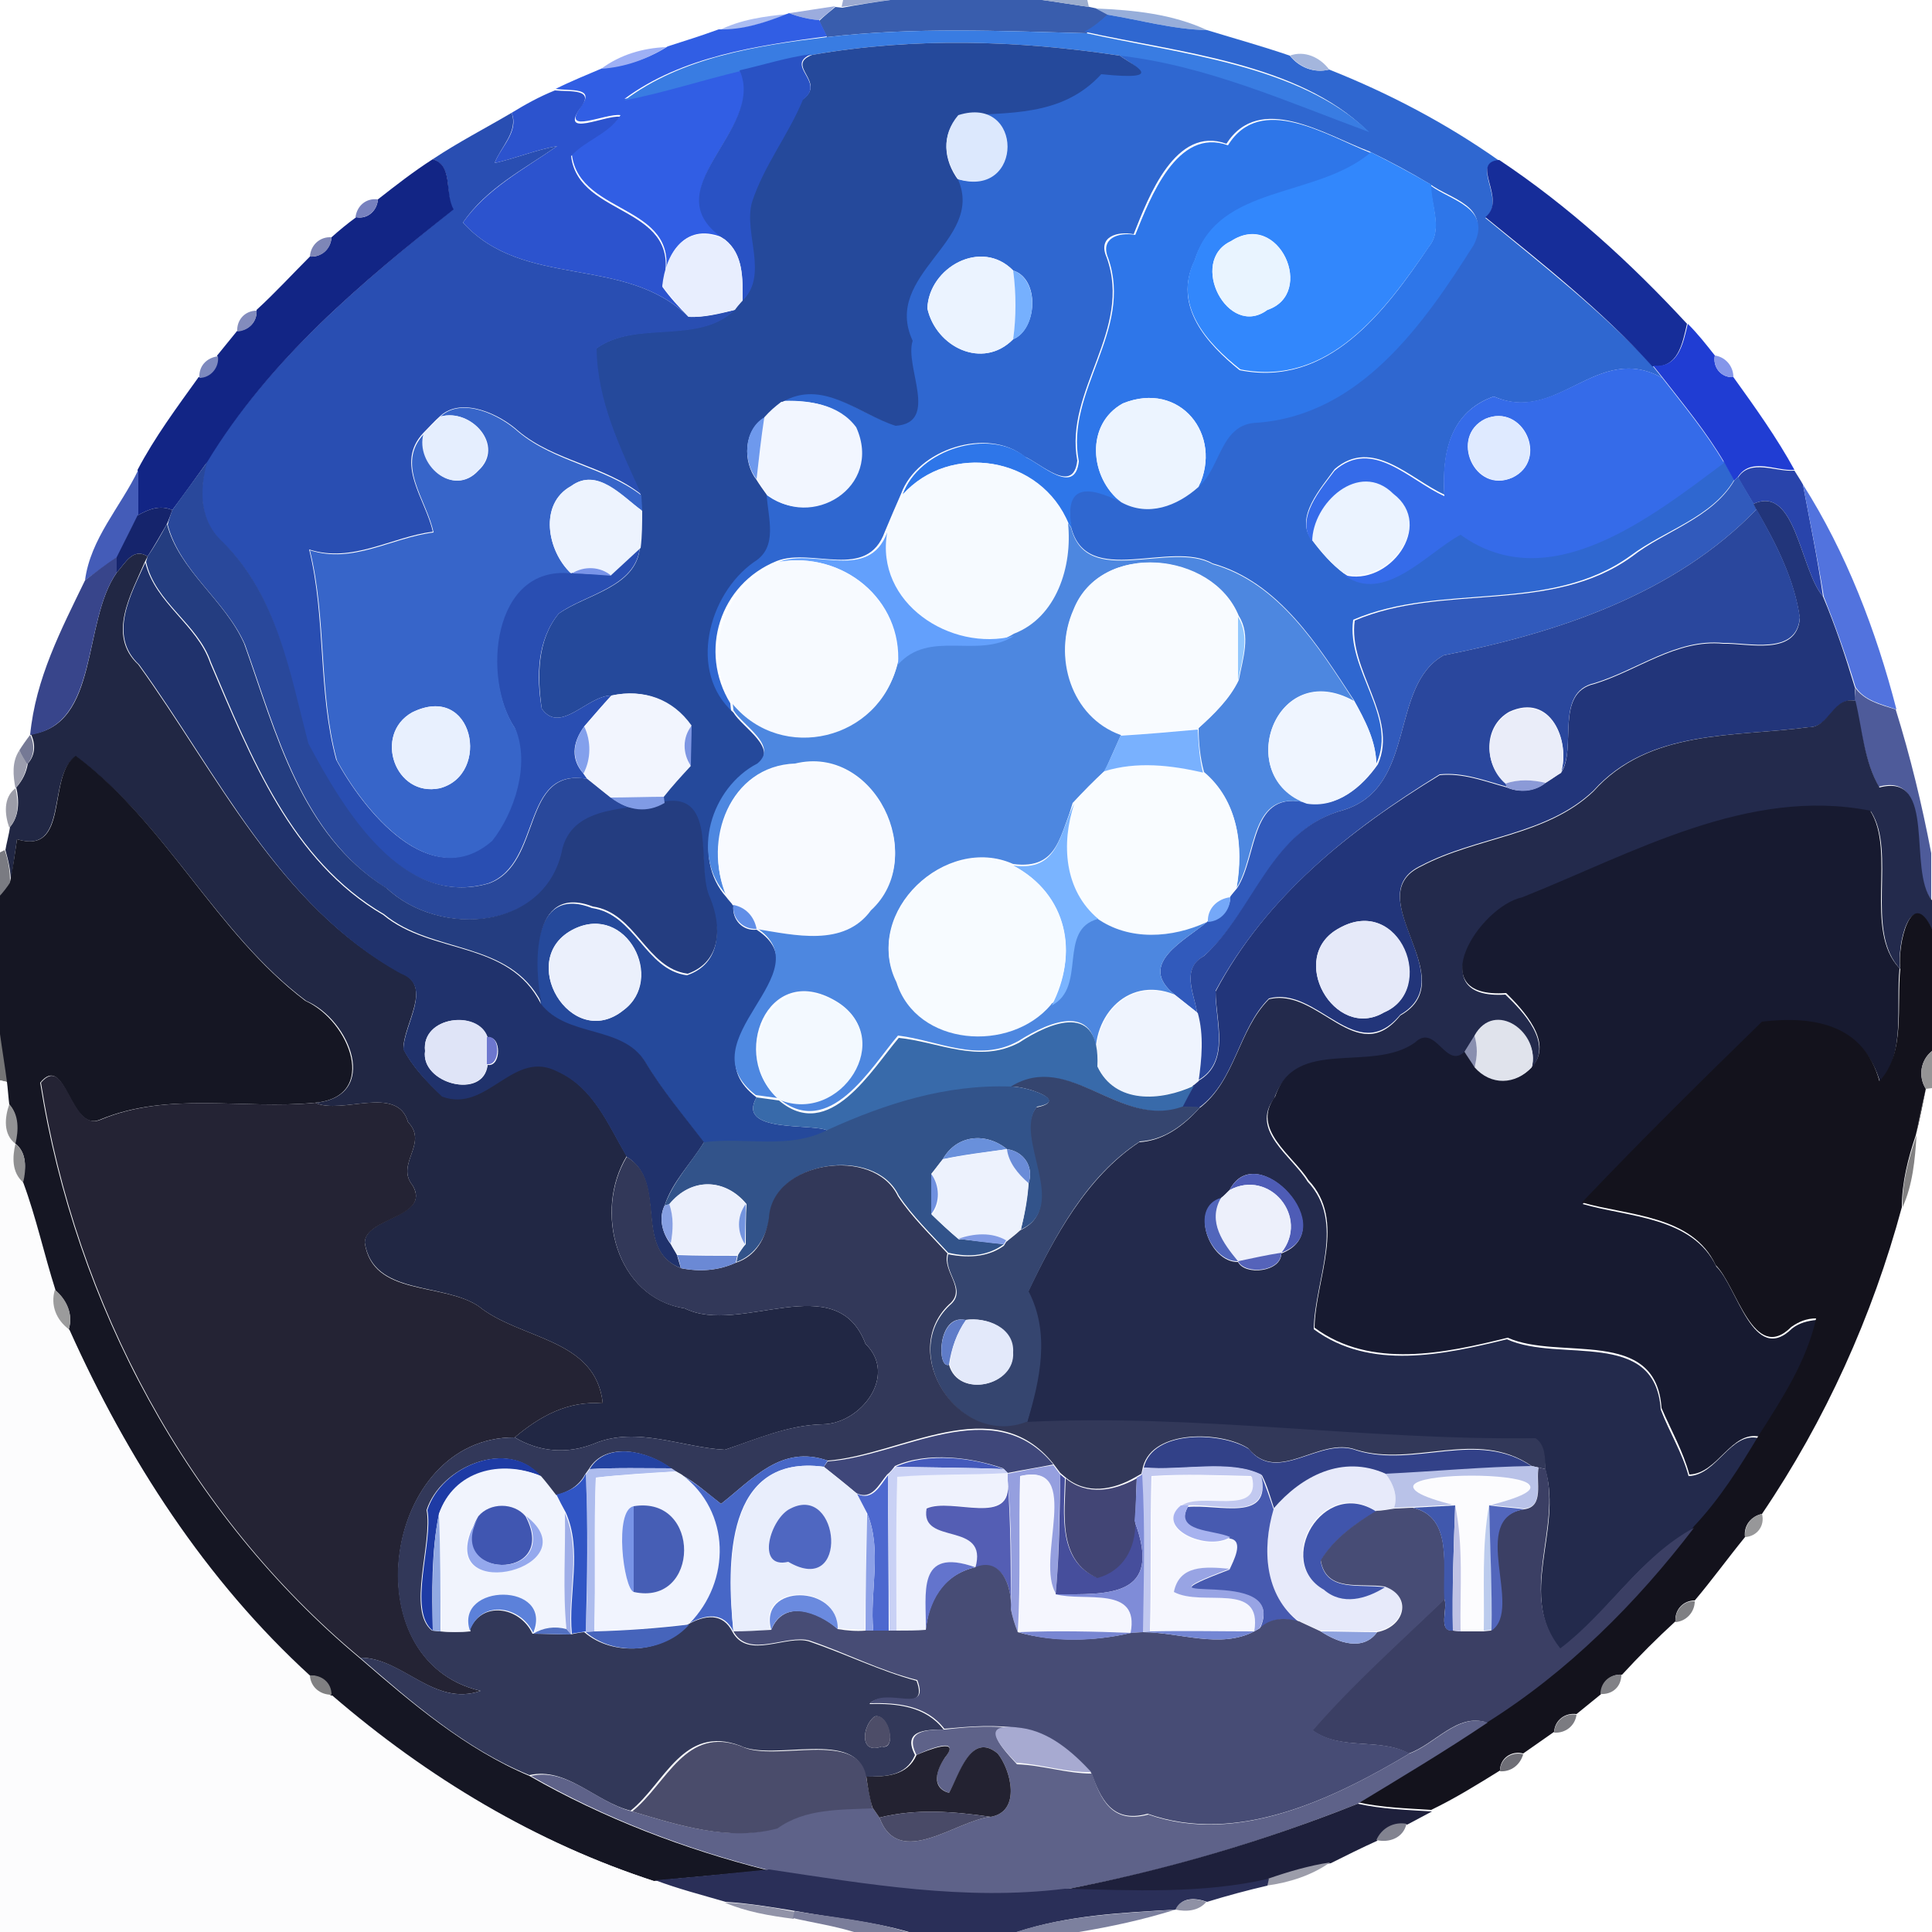 <?xml version="1.0" encoding="utf-8"?>
<!-- Generator: Adobe Illustrator 26.0.3, SVG Export Plug-In . SVG Version: 6.00 Build 0)  -->
<svg version="1.1" id="Layer_1" xmlns="http://www.w3.org/2000/svg" xmlns:xlink="http://www.w3.org/1999/xlink" x="0px" y="0px"
	 viewBox="0 0 250 250" style="enable-background:new 0 0 250 250;" xml:space="preserve">
<style type="text/css">
	.st0{fill:#9CAAD1;}
	.st1{fill:#395DAD;}
	.st2{fill:#9CADCE;}
	.st3{fill:#9BACDE;}
	.st4{fill:#97AEDA;}
	.st5{fill:#AABCF2;}
	.st6{fill:#315EE4;}
	.st7{fill:#2F67D0;}
	.st8{fill:#397CE2;}
	.st9{fill:#25499B;}
	.st10{fill:#9EB0F5;}
	.st11{fill:#2952C4;}
	.st12{fill:#A4B6DD;}
	.st13{fill:#2C53CE;}
	.st14{fill:#294EB2;}
	.st15{fill:#DCE8FD;}
	.st16{fill:#2E76E9;}
	.st17{fill:#3287FC;}
	.st18{fill:#122585;}
	.st19{fill:#162D99;}
	.st20{fill:#7781BF;}
	.st21{fill:#7E86B7;}
	.st22{fill:#E8EEFE;}
	.st23{fill:#E9F4FF;}
	.st24{fill:#EBF3FF;}
	.st25{fill:#76B0FE;}
	.st26{fill:#838CBD;}
	.st27{fill:#203DD3;}
	.st28{fill:#7D89BE;}
	.st29{fill:#8496EA;}
	.st30{fill:#356BE9;}
	.st31{fill:#F2F6FF;}
	.st32{fill:#ECF4FF;}
	.st33{fill:#3765C9;}
	.st34{fill:#E5EEFE;}
	.st35{fill:#6E99ED;}
	.st36{fill:#DFEAFF;}
	.st37{fill:#29489B;}
	.st38{fill:#F6FAFF;}
	.st39{fill:#2944AB;}
	.st40{fill:#445CB8;}
	.st41{fill:#EDF3FE;}
	.st42{fill:#315ABC;}
	.st43{fill:#5273DE;}
	.st44{fill:#22357A;}
	.st45{fill:#15246C;}
	.st46{fill:#2A479D;}
	.st47{fill:#243D80;}
	.st48{fill:#4D87E0;}
	.st49{fill:#63A0FC;}
	.st50{fill:#212744;}
	.st51{fill:#38458B;}
	.st52{fill:#20326C;}
	.st53{fill:#F7FAFF;}
	.st54{fill:#F8FBFF;}
	.st55{fill:#7994E9;}
	.st56{fill:#92C7FE;}
	.st57{fill:#4E5B9A;}
	.st58{fill:#F2F5FE;}
	.st59{fill:#EFF5FF;}
	.st60{fill:#232A4C;}
	.st61{fill:#E8F0FE;}
	.st62{fill:#EAEDF9;}
	.st63{fill:#83A0EC;}
	.st64{fill:#7D96E3;}
	.st65{fill:#79B1FE;}
	.st66{fill:#757995;}
	.st67{fill:#9C9EAE;}
	.st68{fill:#151623;}
	.st69{fill:#F8FAFF;}
	.st70{fill:#F9FCFF;}
	.st71{fill:#8B9AD7;}
	.st72{fill:#9C9DA8;}
	.st73{fill:#809BE5;}
	.st74{fill:#7AB4FF;}
	.st75{fill:#171A30;}
	.st76{fill:#7A7B82;}
	.st77{fill:#F7FBFF;}
	.st78{fill:#75A8F8;}
	.st79{fill:#608EE7;}
	.st80{fill:#13121C;}
	.st81{fill:#EBF0FC;}
	.st82{fill:#E5E9F9;}
	.st83{fill:#F3F9FF;}
	.st84{fill:#EFF4FE;}
	.st85{fill:#DFE4F7;}
	.st86{fill:#386AAA;}
	.st87{fill:#E0E3EC;}
	.st88{fill:#757576;}
	.st89{fill:#6D77CF;}
	.st90{fill:#898FAF;}
	.st91{fill:#959495;}
	.st92{fill:#242334;}
	.st93{fill:#35456F;}
	.st94{fill:#FCFCFD;}
	.st95{fill:#32538A;}
	.st96{fill:#747374;}
	.st97{fill:#939395;}
	.st98{fill:#6990DB;}
	.st99{fill:#828182;}
	.st100{fill:#8F8F91;}
	.st101{fill:#EDF2FD;}
	.st102{fill:#6A8CD8;}
	.st103{fill:#323859;}
	.st104{fill:#6F90DF;}
	.st105{fill:#4E5CB6;}
	.st106{fill:#ECF0FC;}
	.st107{fill:#EDF0FB;}
	.st108{fill:#5166BB;}
	.st109{fill:#869FE3;}
	.st110{fill:#7394DF;}
	.st111{fill:#819BE4;}
	.st112{fill:#6B89D5;}
	.st113{fill:#5563BA;}
	.st114{fill:#9B9B9C;}
	.st115{fill:#5F7CC8;}
	.st116{fill:#E3E9FA;}
	.st117{fill:#3F477A;}
	.st118{fill:#324188;}
	.st119{fill:#2342A1;}
	.st120{fill:#1E3BA5;}
	.st121{fill:#4767C7;}
	.st122{fill:#4459BB;}
	.st123{fill:#F1F4FD;}
	.st124{fill:#ADBCEE;}
	.st125{fill:#E9EEFC;}
	.st126{fill:#C9D1F5;}
	.st127{fill:#959FDF;}
	.st128{fill:#C2C9F0;}
	.st129{fill:#E7EAFA;}
	.st130{fill:#B9C2E8;}
	.st131{fill:#3B3F64;}
	.st132{fill:#3055C4;}
	.st133{fill:#F1F4FE;}
	.st134{fill:#4D68CF;}
	.st135{fill:#EFF2FD;}
	.st136{fill:#F5F6FE;}
	.st137{fill:#464E9C;}
	.st138{fill:#424575;}
	.st139{fill:#7F8CD8;}
	.st140{fill:#F6F7FE;}
	.st141{fill:#475AB0;}
	.st142{fill:#FCFCFE;}
	.st143{fill:#545EB4;}
	.st144{fill:#4056B1;}
	.st145{fill:#7894E7;}
	.st146{fill:#465EB5;}
	.st147{fill:#4F67C1;}
	.st148{fill:#A7B2EF;}
	.st149{fill:#4055AC;}
	.st150{fill:#474C75;}
	.st151{fill:#4058AD;}
	.st152{fill:#BFC2E5;}
	.st153{fill:#BBCBED;}
	.st154{fill:#5266BC;}
	.st155{fill:#91A9E3;}
	.st156{fill:#94A8ED;}
	.st157{fill:#9FAEE8;}
	.st158{fill:#8CA0E7;}
	.st159{fill:#979799;}
	.st160{fill:#6374CD;}
	.st161{fill:#98A4E4;}
	.st162{fill:#5C81DA;}
	.st163{fill:#6A8ADF;}
	.st164{fill:#7F7F83;}
	.st165{fill:#4664BB;}
	.st166{fill:#5270C1;}
	.st167{fill:#7886D2;}
	.st168{fill:#7386D4;}
	.st169{fill:#8EA2DE;}
	.st170{fill:#808082;}
	.st171{fill:#818186;}
	.st172{fill:#4D4D68;}
	.st173{fill:#5E6289;}
	.st174{fill:#7B7B81;}
	.st175{fill:#A7AAD1;}
	.st176{fill:#4A4C6B;}
	.st177{fill:#232231;}
	.st178{fill:#6E6E76;}
	.st179{fill:#1E203C;}
	.st180{fill:#494A67;}
	.st181{fill:#828390;}
	.st182{fill:#9C9DAA;}
	.st183{fill:#2A2F58;}
	.st184{fill:#9193A8;}
	.st185{fill:#8F91A5;}
	.st186{fill:#7A7D9A;}
	.st187{fill:#7C809E;}
</style>
<g id="_x23_9caad1ff">
	<path class="st0" d="M109.1,0h6c-1.6,0.2-4.6,0.7-6.2,0.9L109.1,0z"/>
</g>
<g id="_x23_395dadff">
	<path class="st1" d="M115.2,0h19.7c1.5,0.2,4.6,0.7,6.1,0.9l0.9,0.2c0.4,0.2,1.2,0.6,1.5,0.8c-0.9,0.8-1.8,1.6-2.8,2.4
		C129.4,4,118.1,3.5,107,4.8c-0.3-0.7-0.7-1.4-1-2.1c0.5-0.5,1.6-1.4,2.1-1.8l0.9,0.1C110.5,0.7,113.6,0.2,115.2,0z"/>
</g>
<g id="_x23_9cadceff">
	<path class="st2" d="M134.8,0h5.9l0.2,0.9C139.4,0.7,136.4,0.2,134.8,0z"/>
</g>
<g id="_x23_9bacdeff">
	<path class="st3" d="M102.1,1.7c1.5-0.2,4.5-0.7,6-0.9c-0.5,0.5-1.6,1.4-2.1,1.8C104.7,2.5,103.4,2.2,102.1,1.7z"/>
</g>
<g id="_x23_97aedaff">
	<path class="st4" d="M141.8,1.1c4.9,0.2,9.9,0.7,14.4,2.8c-4.4-0.1-8.6-1.3-12.9-2C142.9,1.7,142.2,1.3,141.8,1.1z"/>
</g>
<g id="_x23_aabcf2ff">
	<path class="st5" d="M92.9,4c2.9-1.5,6.1-1.9,9.2-2.2C99.1,2.9,96.1,3.9,92.9,4z"/>
</g>
<g id="_x23_315ee4ff">
	<path class="st6" d="M102.1,1.7c1.3,0.5,2.6,0.8,3.9,0.9c0.3,0.7,0.7,1.4,1,2.1c-9,1.2-18.8,2.6-26.2,8.1c5.1-0.9,10-2.6,15-3.8
		c3.5,7.7-11.7,15.5-1.9,21.9c-5.2-2.4-7.7,1.9-8.1,6c3.1-10.7-10.8-8.7-11.8-16.9c1.8-2,4.7-2.8,6.3-5.1c-1.9-0.3-7.7,2.6-5.2-1
		c2.1-2.7-1.3-2.1-3.2-2.4c2-1,4-1.8,6.1-2.7c3-0.3,5.9-1.2,8.4-2.8c2.2-0.7,4.4-1.4,6.6-2.2C96.1,3.9,99.1,2.9,102.1,1.7z"/>
</g>
<g id="_x23_2f67d0ff">
	<path class="st7" d="M143.3,1.9c4.3,0.7,8.5,1.9,12.9,2c3.6,1.1,7.2,2.1,10.7,3.3c1.2,1.5,3.1,2.3,5.1,1.8c7.8,3.1,15.2,7,22,11.8
		c-3.9,0.4,1.1,5.2-1.8,7.4c7.4,6.1,15.1,12.1,21.7,19.2c0.3,0.4,0.9,1.1,1.2,1.5c-8.5-4.7-13.5,6.1-21.8,2.4
		c-5.7,2-6.7,7.4-6.4,12.7c-4.4-2-9.3-7.5-14.2-3.3c-1.7,2.4-5.3,6.3-2.9,9.2c1.2,1.6,2.5,3.1,4.1,4.3c5.2,3.9,10.8-3,15.1-5.2
		c11.5,8.3,24.8-2.4,34.1-9.3c0.3,0.6,1,1.8,1.3,2.4c-2.9,4.9-9,6.5-13.4,9.8c-10.5,7.6-24.5,3.4-35.9,8.3c-0.9,6.5,5.8,12.5,3,18.6
		c-0.1-3-1.5-5.7-2.9-8.2c-4.6-7-9.7-15.3-18.3-17.7c-5.4-3.1-16.3,3.3-18.3-4.7c-1-5.9,2.3-5.5,6.4-3.4c3.5,1.9,7.3,0.5,10-2
		c2.9-2.5,2.8-8.2,7.6-8.3c13.3-1.1,21.5-12.7,28-23c2.4-4.9-2.9-5.7-5.6-7.7c-2.5-1.5-5.1-2.9-7.8-4.2c-5.8-2.2-14.2-7.7-18.5-1
		c-6.6-2.4-10.1,6.9-12,11.7c-2.1-0.4-4.7,0.3-3.5,3c3.4,9.4-5.5,17.2-3.8,26.3c-0.5,4.5-4.8,0.3-6.8-0.5c-4.8-3.9-13.9-1-16,4.8
		c-0.7,1.6-1.4,3.2-2.1,4.9c-2.3,6.4-9.4,2-14,3.8c-7.4,3-10.1,11.7-6,18.4l0.1,1c-5.9-5.2-3.3-15.3,2.7-19.5
		c3.2-1.9,1.8-5.7,1.6-8.7c5.7,4.8,15.1-0.8,11.6-8.6c-2.2-3-6.2-3.5-9.7-3.3c5.3-3.2,10,1.5,14.8,3c5.8-0.3,1.1-7.7,2.2-11
		c-4.1-8.6,9.3-12.9,5.9-20.8c8.5,2.6,8.5-10.9,0-8.3c6.3-0.5,13.4,0.2,18.5-5.4c8.6,1,4.2-1.1,2.4-2.4c11.3,1.3,21.8,6,32.3,9.9
		c-9-8.8-24.4-10.1-36.6-12.8C141.5,3.5,142.4,2.7,143.3,1.9 M120,39.9c1.1,5,7.1,8,11.1,4c3.1-1.3,3.5-7.8,0-8.9
		C127,30.8,120.2,34.6,120,39.9z"/>
</g>
<g id="_x23_397ce2ff">
	<path class="st8" d="M107,4.8c11.1-1.3,22.4-0.8,33.6-0.5c12.2,2.7,27.5,4.1,36.6,12.8c-10.6-3.9-21-8.6-32.3-9.9
		c-13.2-2-26.6-2.4-39.8-0.1c-3.2,0.4-6.2,1.4-9.3,2.1c-5,1.2-9.9,2.8-15,3.8C88.2,7.4,98,5.9,107,4.8z"/>
</g>
<g id="_x23_25499bff">
	<path class="st9" d="M105.1,7.1c13.2-2.3,26.6-1.9,39.8,0.1c1.8,1.3,6.3,3.3-2.4,2.4c-5.1,5.6-12.2,4.9-18.5,5.4
		c-2.2,2.6-1.9,5.7,0,8.3c3.4,7.9-9.9,12.2-5.9,20.8c-1.1,3.3,3.5,10.6-2.2,11c-4.8-1.5-9.5-6.2-14.8-3c-0.8,0.6-1.5,1.3-2.2,2
		c-2.7,1.6-2.8,5.7-1,8c0.3,0.5,1,1.5,1.3,1.9c0.2,3.1,1.5,6.8-1.6,8.7c-6,4.2-8.6,14.3-2.7,19.5c1.2,2,5.9,4.6,3.1,6.9
		c-5.9,3.1-8.6,11.9-4,17c0.2,0.3,0.7,0.8,0.9,1.1c-0.2,1.8,1.2,3.3,3,3.1c9.1,5.9-9.4,14.6,0,21.7c-2.7,4.7,7.4,3.3,9.2,4.3
		c-5,2.6-10.7,0.9-16,1.6c-2.6-3.4-5.4-6.7-7.6-10.4c-3-4.8-10.1-3.1-13.5-7.5c-1-4.4-1.5-15.7,6.6-12.5c5.6,0.8,6.9,8,12.3,8.7
		c4.4-1.5,4.5-6.1,2.9-9.8c-1.8-3.8,1.1-13.6-5.9-12.5l-0.1-0.8c1.1-1.4,2.3-2.7,3.5-4c0-1.3,0.1-3.9,0.1-5.2
		c-2.4-3.4-6.2-4.8-10.3-3.9c-3.1,0-6.6,5.1-9,1.7c-0.6-4.2-0.6-8.9,2.2-12.3c3.5-2.5,10.1-3.4,10.5-8.6c0.2-1.6,0.2-3.2,0.2-4.8
		c0-0.5-0.1-1.5-0.1-2c-2.7-6-5.7-12.1-5.8-18.9c5.2-3.8,13.2-0.5,17.9-5c0.2-0.3,0.8-0.9,1-1.2c3.4-3.3,0.1-8.6,1.2-12.7
		c1.5-4.8,4.7-8.7,6.6-13.3C107.1,10.6,101.5,8.5,105.1,7.1 M74.3,120.2c-7.7,3.8-0.4,16,6.4,10.5C86.1,126.7,81.1,116.9,74.3,120.2
		z"/>
</g>
<g id="_x23_9eb0f5ff">
	<path class="st10" d="M77.8,8.9c2.4-1.8,5.4-2.7,8.4-2.8C83.7,7.7,80.8,8.7,77.8,8.9z"/>
</g>
<g id="_x23_2952c4ff">
	<path class="st11" d="M95.7,9.1c3.1-0.7,6.2-1.7,9.3-2.1c-3.6,1.5,2,3.6-1.1,5.9c-1.9,4.6-5.1,8.6-6.6,13.3
		c-1.1,4,2.2,9.3-1.2,12.7c0-2.9,0.1-6-2.3-7.9C84,24.6,99.2,16.8,95.7,9.1z"/>
</g>
<g id="_x23_a4b6ddff">
	<path class="st12" d="M166.9,7.2c1.9-0.7,3.9,0.2,5.1,1.8C170.1,9.5,168.2,8.7,166.9,7.2z"/>
</g>
<g id="_x23_2c53ceff">
	<path class="st13" d="M66.2,14.6c1.8-1.1,3.6-2.1,5.6-2.9c1.9,0.2,5.4-0.3,3.2,2.4c-2.5,3.7,3.3,0.8,5.2,1
		c-1.6,2.3-4.5,3.1-6.3,5.1c1,8.2,14.9,6.2,11.8,16.9c1,1.4,2.2,2.7,3.4,3.9c-8.3-8.1-21.3-3.5-29.2-12.2c3.1-4.4,7.9-6.9,12.2-9.9
		c-2.8,0.5-5.4,1.6-8.1,2.2C64.8,19,67.2,17,66.2,14.6z"/>
</g>
<g id="_x23_294eb2ff">
	<path class="st14" d="M56,20.6c3.3-2.2,6.8-4,10.2-6c0.9,2.4-1.4,4.4-2.2,6.5c2.7-0.6,5.3-1.7,8.1-2.2c-4.3,3-9.1,5.4-12.2,9.9
		c7.9,8.7,20.9,4.1,29.2,12.2c2,0.1,4-0.4,6-0.9c-4.7,4.6-12.8,1.3-17.9,5C77.3,52,80.3,58,83,64c-4.8-3.8-11.2-4.3-15.9-8.2
		c-2.4-2.2-7.3-4.5-10.1-2c-0.8,0.7-1.5,1.5-2.2,2.2c-3.8,4,0.3,8.6,1.2,12.8c-5.4,0.7-10.4,4.1-16,2.3c2.2,8.9,1.1,18.3,3.5,27.2
		c3.5,6.5,12.2,17.4,20.1,10.4c2.9-3.7,4.8-9.9,3-14.5c-4.4-6.6-3-21.2,7.2-20.1c1.3,0.1,3.8,0.2,5.1,0.3c1.3-1.2,2.6-2.4,3.9-3.6
		c-0.5,5.2-7.1,6.1-10.5,8.6c-2.8,3.4-2.9,8.1-2.2,12.3c2.4,3.4,5.9-1.7,9-1.7c-1.2,1.3-2.3,2.6-3.5,4c-1.6,2.2-1.7,4.3-0.1,6.1
		l0.5,0.7c-8.7-1.6-5.8,10.9-12.8,13.5c-11.3,3.3-19-9.7-23.4-18.1c-2.4-9.1-3.9-19-11-26c-3.1-2.8-3-6.7-2.1-10.4
		c8-13.1,20-23.2,31.9-32.7C57.5,25.1,58.7,21.5,56,20.6z"/>
</g>
<g id="_x23_dce8fdff">
	<path class="st15" d="M124,14.9c8.5-2.7,8.5,10.8,0,8.3C122.1,20.5,121.8,17.5,124,14.9z"/>
</g>
<g id="_x23_2e76e9ff">
	<path class="st16" d="M158.9,18.8c4.2-6.8,12.7-1.3,18.5,1c-7,6-19.7,4.1-22.8,13.9c-2.9,5.9,1.6,10.8,5.8,14.2
		c11.5,2.3,18.9-7.7,24.5-16c1.8-2.2,0.3-5.3,0.2-7.9c2.7,2,8,2.9,5.6,7.7c-6.5,10.3-14.7,22-28,23c-4.8,0.1-4.7,5.8-7.6,8.3
		c3.2-6.7-2.4-13.8-9.8-10.8c-4.9,2.7-4.3,9.6-0.2,12.8c-4.2-2.1-7.5-2.5-6.4,3.4l-0.4-0.6C134.7,59,123,57.2,116.8,64
		c2.1-5.9,11.3-8.7,16-4.8c2,0.9,6.3,5,6.8,0.5c-1.8-9.1,7.1-16.9,3.8-26.3c-1.1-2.6,1.4-3.4,3.5-3
		C148.8,25.7,152.3,16.4,158.9,18.8z"/>
</g>
<g id="_x23_3287fcff">
	<path class="st17" d="M154.6,33.6c3-9.8,15.8-7.9,22.8-13.9c2.6,1.3,5.2,2.7,7.8,4.2c0,2.6,1.5,5.7-0.2,7.9
		c-5.7,8.3-13,18.3-24.5,16C156.2,44.4,151.7,39.5,154.6,33.6 M159.3,31.2c-5.6,2.6-0.4,12.7,4.7,8.9
		C170.3,38,165.5,27.1,159.3,31.2z"/>
</g>
<g id="_x23_122585ff">
	<path class="st18" d="M48.9,25.8c2.3-1.8,4.6-3.6,7.1-5.2c2.7,0.8,1.5,4.4,2.7,6.5c-11.9,9.4-23.9,19.5-31.9,32.7
		c-1.5,2.1-3,4.2-4.5,6.2c-1.6-0.7-3.1-0.1-4.5,0.7c0.1-2,0-3.9,0-5.9c2.2-4.2,5.1-8.1,7.9-12c1.5,0,2.6-1.3,2.4-2.8
		c0.9-1.1,1.7-2.1,2.6-3.2c1.5,0,2.6-1.2,2.5-2.7c2.4-2.2,4.6-4.6,6.9-6.9c1.5,0.1,2.7-1,2.8-2.5c1-0.9,2.1-1.8,3.2-2.6
		C47.5,28.4,48.8,27.3,48.9,25.8z"/>
</g>
<g id="_x23_162d99ff">
	<path class="st19" d="M192.2,28.1c2.9-2.3-2.1-7.1,1.8-7.4c9,6,17,13.3,24.3,21.2c-0.6,2.5-1.1,5.8-4.5,5.5
		C207.3,40.2,199.7,34.2,192.2,28.1z"/>
</g>
<g id="_x23_7781bfff">
	<path class="st20" d="M46,28.1c0.2-1.5,1.4-2.5,2.9-2.3C48.8,27.3,47.5,28.4,46,28.1z"/>
</g>
<g id="_x23_7e86b7ff">
	<path class="st21" d="M40.1,33.2c0.1-1.5,1.3-2.6,2.8-2.5C42.8,32.3,41.6,33.3,40.1,33.2z"/>
</g>
<g id="_x23_e8eefeff">
	<path class="st22" d="M85.7,37c0.4-4.1,2.9-8.4,8.1-6c2.4,1.9,2.3,5,2.3,7.9c-0.3,0.3-0.8,0.9-1,1.2c-2,0.4-4,1-6,0.9
		C88,39.7,86.8,38.5,85.7,37z"/>
</g>
<g id="_x23_e9f4ffff">
	<path class="st23" d="M159.3,31.2c6.2-4,11,6.8,4.7,8.9C158.9,43.9,153.7,33.8,159.3,31.2z"/>
</g>
<g id="_x23_ebf3ffff">
	<path class="st24" d="M120,39.9c0.2-5.3,7-9.1,11.1-4.9c0.4,3,0.4,6,0,8.9C127.2,47.9,121.1,44.9,120,39.9z"/>
	<path class="st24" d="M169.8,69.9c0-5,6.1-10.6,10.5-6.2c5.4,4.1-0.6,12.1-6.4,10.5C172.3,73,171,71.5,169.8,69.9z"/>
</g>
<g id="_x23_76b0feff">
	<path class="st25" d="M131.1,35c3.5,1.2,3.1,7.7,0,8.9C131.5,41,131.5,38,131.1,35z"/>
</g>
<g id="_x23_838cbdff">
	<path class="st26" d="M30.7,42.9c-0.1-1.5,1-2.7,2.5-2.7C33.3,41.6,32.2,42.8,30.7,42.9z"/>
</g>
<g id="_x23_203dd3ff">
	<path class="st27" d="M218.4,41.9c1.3,1.3,2.4,2.7,3.5,4.1c-0.3,1.5,0.8,2.9,2.4,2.8c2.8,3.9,5.6,7.8,7.9,12
		c-2.4,0.2-5.6-1.7-7.3,0.9l-0.5,0.5c-0.3-0.6-1-1.8-1.3-2.4c-2.3-3.9-5.2-7.4-8-11c-0.3-0.4-0.9-1.1-1.2-1.5
		C217.2,47.7,217.8,44.4,218.4,41.9z"/>
</g>
<g id="_x23_7d89beff">
	<path class="st28" d="M25.8,48.9c-0.1-1.5,0.9-2.6,2.4-2.8C28.4,47.5,27.3,48.9,25.8,48.9z"/>
</g>
<g id="_x23_8496eaff">
	<path class="st29" d="M221.9,46c1.4,0.2,2.4,1.4,2.4,2.8C222.7,48.9,221.6,47.5,221.9,46z"/>
</g>
<g id="_x23_356be9ff">
	<path class="st30" d="M193.3,51.3c8.3,3.6,13.4-7.1,21.8-2.4c2.8,3.6,5.7,7.1,8,11c-9.3,6.9-22.6,17.6-34.1,9.3
		c-4.2,2.2-9.9,9.1-15.1,5.2c5.8,1.6,11.8-6.4,6.4-10.5c-4.4-4.4-10.5,1.2-10.5,6.2c-2.3-3,1.2-6.9,2.9-9.2
		c4.9-4.3,9.7,1.3,14.2,3.3C186.5,58.7,187.6,53.3,193.3,51.3 M192.2,54.2c-4.7,2.3-1.4,9.8,3.5,7.6
		C200.5,59.5,197.1,52.1,192.2,54.2z"/>
</g>
<g id="_x23_f2f6ffff">
	<path class="st31" d="M101.1,52c3.5-0.3,7.5,0.3,9.7,3.3c3.5,7.8-5.9,13.4-11.6,8.6c-0.3-0.5-1-1.5-1.3-1.9c0.3-2.7,0.6-5.4,1-8
		C99.6,53.2,100.3,52.6,101.1,52z"/>
</g>
<g id="_x23_ecf4ffff">
	<path class="st32" d="M145.3,52.2c7.4-3,13,4.1,9.8,10.8c-2.8,2.5-6.5,3.9-10,2C141,61.9,140.4,54.9,145.3,52.2z"/>
</g>
<g id="_x23_3765c9ff">
	<path class="st33" d="M57,53.9c2.8-2.6,7.7-0.2,10.1,2c4.7,3.9,11.1,4.5,15.9,8.2c0,0.5,0.1,1.5,0.1,2c-2.6-1.8-5.8-5.7-9.2-3.2
		c-4.2,2.3-3.1,8.4,0,11.3c-10.2-1.1-11.6,13.6-7.2,20.1c1.9,4.6-0.1,10.8-3,14.5c-7.9,6.9-16.6-3.9-20.1-10.4
		c-2.4-8.8-1.3-18.3-3.5-27.2c5.6,1.8,10.5-1.6,16-2.3c-0.9-4.3-5-8.8-1.2-12.8c-1.1,4,3.8,8.3,7,4.8C65.4,57.7,61,52.8,57,53.9
		 M53.3,92.2c-5,2.9-2.2,11,3.6,9.8C63.6,100.2,61.3,88.2,53.3,92.2z"/>
</g>
<g id="_x23_e5eefeff">
	<path class="st34" d="M57,53.9c4-1.1,8.3,3.8,4.8,7c-3.2,3.5-8.1-0.8-7-4.8C55.6,55.3,56.3,54.6,57,53.9z"/>
</g>
<g id="_x23_6e99edff">
	<path class="st35" d="M97.9,62c-1.8-2.3-1.7-6.4,1-8C98.5,56.6,98.2,59.3,97.9,62z"/>
</g>
<g id="_x23_dfeaffff">
	<path class="st36" d="M192.2,54.2c4.9-2.1,8.2,5.4,3.5,7.6C190.9,63.9,187.5,56.5,192.2,54.2z"/>
</g>
<g id="_x23_29489bff">
	<path class="st37" d="M22.3,66c1.5-2.1,3-4.1,4.5-6.2c-1,3.7-1,7.6,2.1,10.4c7,7,8.6,16.8,11,26c4.5,8.4,12.1,21.4,23.4,18.1
		c7-2.6,4-15.1,12.8-13.5c1,0.8,2,1.7,3,2.4c2.4,1.8,4.8,2,7,0.6c-4.4,1.2-11.6,0.3-13.2,6c-2,10.6-15.9,11.6-22.8,5.2
		c-11.1-6.9-14.3-20.2-18.4-31.6c-2.5-5.7-8.4-9.4-10-15.5C21.8,67.4,22.1,66.5,22.3,66z"/>
</g>
<g id="_x23_f6faffff">
	<path class="st38" d="M116.8,64c6.1-6.8,17.8-5,21.4,3.8c0.6,5.6-1.6,12.2-7.1,14.5c-8.2,2.2-18-4.3-16.4-13.4
		C115.4,67.2,116.1,65.6,116.8,64z"/>
</g>
<g id="_x23_2944abff">
	<path class="st39" d="M224.9,61.8c1.6-2.5,4.9-0.7,7.3-0.9c0.3,0.5,0.9,1.4,1.1,1.8c0.9,4.8,1.9,9.6,2.6,14.5c-3-3.5-3.5-14.5-9-12
		C226.2,64,225.5,62.9,224.9,61.8z"/>
</g>
<g id="_x23_445cb8ff">
	<path class="st40" d="M11,75.1c0.7-5.4,4.6-9.5,6.9-14.3c0,2,0,3.9,0,5.9c-1,1.8-1.8,3.6-2.7,5.4C13.7,73.1,12.4,74.1,11,75.1z"/>
</g>
<g id="_x23_edf3feff">
	<path class="st41" d="M73.9,62.9c3.4-2.5,6.6,1.3,9.2,3.2c0,1.6,0,3.2-0.2,4.8c-1.3,1.2-2.6,2.4-3.9,3.6c-1.5-1.2-3.5-1.2-5.1-0.3
		C70.8,71.3,69.7,65.2,73.9,62.9z"/>
</g>
<g id="_x23_315abcff">
	<path class="st42" d="M224.4,62.2l0.5-0.5c0.7,1.2,1.3,2.3,2,3.4l0.4,0.8c-10.6,11-25.8,16-40.5,18.9c-7.1,4-3.4,17-12.9,20
		c-9.5,2.6-11.4,13-18.1,18.9c-3,1.7-1.3,4.8-0.9,7.3c-1-0.8-1.9-1.5-2.9-2.3c-5-4,1.4-7,4.3-9.5c1.7-0.2,2.9-1.6,2.9-3.2
		c0.2-0.3,0.6-0.8,0.9-1.1c2.7-4.2,1.6-12.9,9.1-11c3.9,0.6,7-2,9.1-5c2.7-6.1-3.9-12.2-3-18.6c11.4-4.9,25.4-0.7,35.9-8.3
		C215.4,68.7,221.5,67.1,224.4,62.2z"/>
</g>
<g id="_x23_5273deff">
	<path class="st43" d="M233.3,62.7c5.6,8.8,9.5,19,12.1,29.1c-2-0.7-4.1-1.1-5.3-2.9c-1.2-4-2.6-7.9-4.1-11.7
		C235.2,72.3,234.2,67.5,233.3,62.7z"/>
</g>
<g id="_x23_22357aff">
	<path class="st44" d="M226.9,65.2c5.5-2.5,6,8.5,9,12c1.6,3.8,2.9,7.7,4.1,11.7c0,0.4,0.1,1.3,0.1,1.8c-2.8-0.6-3.3,3.5-6.1,3.4
		c-9.6,1.3-20.6,0.2-27.8,8.2c-6.1,5.8-15.1,5.9-22.3,9.7c-8.3,3.9,5.6,14.5-2.7,19.3c-5.7,6.9-10.7-3.8-17-2.1
		c-4,4-4.3,10.6-9,14.1c-0.6,0-1.7,0-2.3-0.1c0.5-0.9,1-1.8,1.5-2.8l0.6-0.5c4.3-2.4,2.3-7.8,2.3-11.6c6.5-12.3,17.3-20.9,29-28
		c3-0.3,5.8,0.8,8.7,1.6c1.6,0.7,3.6,0.5,5-0.6c0.5-0.3,1.5-1,2-1.3c2.1-3.1-0.9-10.3,4.3-11.5c5.6-1.7,10.6-5.8,16.7-5.2
		c3.1-0.1,9.5,1.7,9.9-3.3c-0.7-5-3.1-9.7-5.6-14L226.9,65.2 M173.3,120.1c-6.9,3.7-0.6,14.7,5.8,10.9
		C185.9,128.1,181.1,115.7,173.3,120.1z"/>
</g>
<g id="_x23_15246cff">
	<path class="st45" d="M17.8,66.7c1.4-0.8,2.9-1.4,4.5-0.7c-0.2,0.5-0.5,1.4-0.7,1.8c-0.8,1.4-1.6,2.8-2.5,4.2
		c-1.9-1.2-2.9,0.9-4,2.1c0-0.5,0-1.5,0-2C16,70.3,16.9,68.5,17.8,66.7z"/>
</g>
<g id="_x23_2a479dff">
	<path class="st46" d="M227.3,65.9c2.5,4.4,4.9,9,5.6,14c-0.4,5-6.8,3.2-9.9,3.3c-6.1-0.6-11.1,3.5-16.7,5.2
		c-5.2,1.2-2.2,8.5-4.3,11.5c1.2-4-1.3-10.3-6.7-7.8c-3.4,1.9-3.3,6.8-0.5,9.2l0.2,0.5c-2.9-0.8-5.7-1.9-8.7-1.6
		c-11.7,7.2-22.4,15.8-29,28c-0.1,3.8,2,9.2-2.3,11.6c0.4-2.9,0.7-6-0.1-8.8c-0.4-2.5-2.1-5.7,0.9-7.3c6.6-6,8.6-16.4,18.1-18.9
		c9.5-3,5.8-16,12.9-20C201.5,81.9,216.7,76.9,227.3,65.9z"/>
</g>
<g id="_x23_243d80ff">
	<path class="st47" d="M19.1,72c0.9-1.3,1.7-2.7,2.5-4.2c1.6,6.1,7.5,9.8,10,15.5c4.1,11.5,7.3,24.7,18.4,31.6
		c6.9,6.5,20.8,5.5,22.8-5.2c1.6-5.7,8.8-4.8,13.2-6c7-1.1,4,8.7,5.9,12.5c1.5,3.7,1.5,8.2-2.9,9.8c-5.4-0.7-6.7-7.9-12.3-8.7
		c-8.1-3.1-7.6,8.2-6.6,12.5c-4.2-8.2-14.1-6.3-20.4-11.5c-12-7-17.2-20.4-22.4-32.6c-1.7-5-7.2-7.7-8.4-13L19.1,72z"/>
</g>
<g id="_x23_4d87e0ff">
	<path class="st48" d="M138.2,67.7l0.4,0.6c2,8,12.9,1.6,18.3,4.7c8.6,2.4,13.7,10.7,18.3,17.7c-10.2-5.7-15.7,9.9-6.1,13.2
		c-7.5-1.9-6.4,6.8-9.1,11c0.9-5.5,0.2-11.3-4.2-15c-0.5-1.8-0.7-3.8-0.7-5.7c2-1.8,4-3.7,5.2-6.2c0.5-2.7,1.6-5.8,0-8.3
		c-3.4-8.4-17.8-9.7-21.3-0.9c-2.8,6.1-0.3,13.9,6.1,16.2c-0.7,1.6-1.4,3.1-2.1,4.7c-1.4,1.3-2.8,2.7-4,4.1c-1.9,4-1.9,8.8-7.9,8
		c-8.7-3.9-19.5,6.2-15.1,15.1c2.7,8.4,14.7,9.3,20,3c4.6-2.3,0.6-9.8,6-11.2c4.2,3,9.8,2.5,14.3,0.5c-2.9,2.5-9.3,5.5-4.3,9.5
		c-6.4-2.6-11.1,3.4-10.1,9.1c0.4-8.4-6-5.7-10.1-3.1c-5.2,2.9-10.5-0.1-15.6-0.7c-3.5,4.1-8.9,13.6-15.5,8.1c8,3.3,15.3-8,7.4-12.6
		c-8.9-5.2-13.7,7.3-7.4,12.6c-0.7-0.1-2.2-0.3-2.9-0.4c-9.4-7.2,9.1-15.8,0-21.7c5,0.8,11.4,2.4,14.9-2.4
		c7.5-6.9,0.4-21.3-9.8-18.8c-8.5,0.3-12,10-8.9,17c-4.7-5.1-2-13.9,4-17c2.8-2.3-1.9-4.9-3.1-6.9l-0.1-1c6.4,7.7,19,4.7,21.4-5.2
		c4.1-4.6,10.3-0.7,15-3.7C136.7,79.9,138.8,73.3,138.2,67.7z"/>
</g>
<g id="_x23_63a0fcff">
	<path class="st49" d="M100.8,72.7c4.6-1.8,11.6,2.6,14-3.8c-1.6,9.1,8.2,15.5,16.4,13.4c-4.7,3-10.9-0.9-15,3.7
		C116.8,77.6,109.1,71.3,100.8,72.7z"/>
</g>
<g id="_x23_212744ff">
	<path class="st50" d="M15.1,74.1c1.1-1.2,2.1-3.3,4-2.1l-0.4,0.8c-1.7,4-4.9,9.4-0.8,13.2c10.2,14.1,18.1,31.2,34,39.9
		c4.2,1.6,0.3,6.6,0.3,9.8c1.2,2.4,3.1,4.3,5,6.1c5.9,2.2,9.1-6.3,15-3.2c4.6,2.1,6.5,6.9,8.9,11c-4.3,7.1-1.4,18.3,7.5,19.7
		c7.2,3.6,19.6-5.4,23.4,4.6c4.2,4.1-0.6,10.3-5.5,10.4c-4.5,0.1-8.5,1.9-12.7,3.3c-5.6-0.3-11.4-3.1-16.9-0.8
		c-3.5,1.4-7.1,1.1-10.3-0.8c3.2-2.7,6.9-4.8,11.4-4.4c-0.9-8.5-10.7-8.2-16.1-12.6c-4.7-3.1-13.6-1.3-14.7-8.2
		c0-3.3,8.6-3.3,6.2-7.4c-2.3-2.8,2.1-5.4-0.6-8.2c-1.4-4.9-8.6-0.9-12-2.5c8.4-0.8,4.6-10.7-1.2-13.2C28,120.8,21.6,106.6,9.8,97.9
		C6,100.4,9,110.7,2.2,108.6c-0.2,1.4-0.6,4.2-0.8,5.6c0-1.4-0.3-2.8-0.7-4.2c0.1-0.7,0.5-2.2,0.6-3c1.2-1.4,1.2-3.4,0.8-5.1
		c0.8-0.9,1.3-1.9,1.5-3.1c1-1.1,1-2.6,0.4-3.8C12.9,93.8,10.6,80.5,15.1,74.1z"/>
</g>
<g id="_x23_38458bff">
	<path class="st51" d="M11,75.1c1.3-1,2.7-2.1,4.1-3c0,0.5,0,1.5,0,2c-4.5,6.4-2.2,19.6-11.2,21C4.6,87.8,7.9,81.5,11,75.1z"/>
</g>
<g id="_x23_20326cff">
	<path class="st52" d="M18,86c-4.1-3.8-1-9.2,0.8-13.2c1.3,5.3,6.7,8,8.4,13c5.2,12.1,10.4,25.6,22.4,32.6
		c6.3,5.2,16.2,3.2,20.4,11.5c3.4,4.4,10.5,2.7,13.5,7.5c2.2,3.7,5,7,7.6,10.4c-1.7,2.8-4.1,5.1-5.1,8.2c-0.8,1.6-0.3,3.6,0.8,5
		c0.2,0.4,0.6,1,0.8,1.4c0.1,0.4,0.4,1.3,0.5,1.7c-6.3-2.4-1.6-11.1-7-14.4c-2.4-4.1-4.3-8.9-8.9-11c-5.8-3.1-9.1,5.4-15,3.2
		c-1.9-1.8-3.8-3.8-5-6.1c0-3.2,3.9-8.2-0.3-9.8C36.1,117.3,28.2,100.1,18,86 M55,136c-0.6,4.2,7.6,6.4,8.1,1.8
		c1.8,0.3,1.8-3.9,0-3.5C61.9,130.6,54.5,131.5,55,136z"/>
</g>
<g id="_x23_f7faffff">
	<path class="st53" d="M94.8,91.1c-4.1-6.7-1.3-15.4,6-18.4c8.3-1.4,15.9,4.9,15.3,13.2C113.8,95.8,101.2,98.8,94.8,91.1z"/>
</g>
<g id="_x23_f8fbffff">
	<path class="st54" d="M138.9,78.9c3.5-8.9,17.9-7.6,21.3,0.9c0,2.8,0,5.6,0,8.3c-1.2,2.4-3.2,4.4-5.2,6.2c-3.3,0.3-6.7,0.6-10,0.8
		C138.6,92.8,136.2,85,138.9,78.9z"/>
</g>
<g id="_x23_7994e9ff">
	<path class="st55" d="M74,74.2c1.6-1,3.7-0.9,5.1,0.3C77.8,74.4,75.2,74.2,74,74.2z"/>
</g>
<g id="_x23_92c7feff">
	<path class="st56" d="M160.2,79.8c1.6,2.6,0.5,5.6,0,8.3C160.2,85.4,160.2,82.6,160.2,79.8z"/>
</g>
<g id="_x23_4e5b9aff">
	<path class="st57" d="M240,88.9c1.2,1.8,3.4,2.3,5.3,2.9c1.9,6.1,3.4,12.3,4.6,18.6v6c-3.2-4,0.6-16.6-6.8-14.6
		c-1.9-3.4-2.2-7.4-3.1-11.2C240.1,90.2,240.1,89.4,240,88.9z"/>
</g>
<g id="_x23_f2f5feff">
	<path class="st58" d="M79.2,90c4.2-0.9,7.9,0.5,10.3,3.9c-1.2,1.5-1.2,3.6-0.1,5.2c-1.2,1.3-2.4,2.6-3.5,4c-1.7,0-5.2,0.1-6.9,0.1
		c-1-0.8-2-1.6-3-2.4l-0.5-0.7c1-1.9,1-4.2,0.1-6.1C76.8,92.6,78,91.3,79.2,90z"/>
</g>
<g id="_x23_eff5ffff">
	<path class="st59" d="M169.1,104c-9.6-3.4-4.1-19,6.1-13.2c1.5,2.5,2.9,5.2,2.9,8.2C176.1,101.9,173,104.6,169.1,104z"/>
</g>
<g id="_x23_232a4cff">
	<path class="st60" d="M234,94.1c2.7,0.1,3.2-4.1,6.1-3.4c0.9,3.7,1.1,7.8,3.1,11.2c7.5-2,3.6,10.7,6.8,14.6v3.8
		c-2.8-5.7-4.6,2.1-4.1,5.1c-4.7-4.9-0.4-15.1-3.8-20.4c-15.8-3.1-30.7,5.5-45,11.2c-5.6,1.2-13.2,13.2-2.3,12.5
		c2.3,2.2,6.2,6.3,3.4,9.5c1.2-4.4-4.8-8.8-7.4-4.1c-0.3,0.5-1,1.6-1.3,2.1c-2.5,2.6-3.8-3.7-6.5-1.1c-5.6,4-15.4-0.8-18.1,7
		c-3.2,4.2,2.3,7.5,4.3,10.8c5,5.3,0.9,12.8,0.8,19.1c7.3,5.4,16.8,3.3,25,1.3c6.8,3.1,19.2-1.5,19.9,9.1c1.1,2.9,2.8,5.6,3.6,8.6
		c3.7-0.1,5.4-5.8,9.1-4.9c-2.5,4.1-5.1,8.2-8.4,11.8c-7,3.6-11.1,10.8-17.3,15.6c-5.6-7,0.3-15.4-1.9-23.2c-0.2-1.4,0-3-1.3-4
		c-22,0.3-43.9-3.2-65.9-2.1c1.7-5.6,2.9-11.6,0.2-17c3.4-7.1,7.6-14.9,14.4-19.4c3.2-0.2,5.7-2.1,7.8-4.4c4.7-3.6,5-10.1,9-14.1
		c6.4-1.6,11.4,9.1,17,2.1c8.4-4.7-5.6-15.4,2.7-19.3c7.2-3.8,16.2-3.9,22.3-9.7C213.4,94.3,224.4,95.4,234,94.1 M159.1,154
		c-0.3,0.3-0.8,0.8-1.1,1.1c-4.1,1.2-1.5,8.3,2.2,8.2c0.9,1.8,5.6,1.3,5.6-1.1C173.7,159.2,162.6,147.1,159.1,154z"/>
</g>
<g id="_x23_e8f0feff">
	<path class="st61" d="M53.3,92.2c8-4,10.3,8.1,3.6,9.8C51.1,103.2,48.3,95,53.3,92.2z"/>
</g>
<g id="_x23_eaedf9ff">
	<path class="st62" d="M195.3,92.2c5.4-2.5,7.9,3.8,6.7,7.8c-0.5,0.3-1.5,1-2,1.3c-1.7-0.4-3.5-0.5-5.2,0.1
		C192,99,192,94.1,195.3,92.2z"/>
</g>
<g id="_x23_83a0ecff">
	<path class="st63" d="M75.5,100.1c-1.5-1.8-1.5-3.9,0.1-6.1C76.5,95.9,76.5,98.2,75.5,100.1z"/>
</g>
<g id="_x23_7d96e3ff">
	<path class="st64" d="M89.5,93.9c0,1.3-0.1,3.9-0.1,5.2C88.3,97.5,88.3,95.4,89.5,93.9z"/>
</g>
<g id="_x23_79b1feff">
	<path class="st65" d="M145,95.2c3.3-0.2,6.7-0.5,10-0.8c0.1,1.9,0.2,3.8,0.7,5.7c-4.2-0.9-8.7-1.4-12.9-0.2
		C143.7,98.3,144.3,96.7,145,95.2z"/>
</g>
<g id="_x23_757995ff">
	<path class="st66" d="M2.5,97.1c0.3-0.5,1-1.5,1.4-2c0.6,1.2,0.6,2.7-0.4,3.8C3.2,98.5,2.7,97.6,2.5,97.1z"/>
</g>
<g id="_x23_9c9eaeff">
	<path class="st67" d="M2,102c-0.3-1.6-0.5-3.4,0.5-4.9c0.2,0.5,0.8,1.3,1,1.8C3.3,100.1,2.8,101.1,2,102z"/>
</g>
<g id="_x23_151623ff">
	<path class="st68" d="M2.2,108.6c6.9,2.1,3.8-8.2,7.6-10.8c11.8,8.8,18.1,22.9,29.7,31.7c5.8,2.6,9.6,12.5,1.2,13.2
		c-9.2,0.9-19-1.5-27.8,2.2c-3.9,1.6-4.4-8.8-7.7-4.8c4.5,28.6,19.1,55.9,41.4,74.5c6.7,5.8,13.6,11.7,21.9,15.2
		c9.6,5.5,20.1,9.5,30.8,12.2c-4.9,0.5-9.8,0.9-14.7,1.4c-15.4-5-29.6-13.5-41.9-24.1c0-1.5-1.3-2.6-2.8-2.5
		C26.5,204.4,16.4,188.7,8.9,172c0.6-1.9-0.3-3.8-1.8-5.1c-1.5-4.6-2.5-9.4-4.2-14c0.5-1.7,0.6-3.8-1-5c0.4-1.7,0.5-3.7-0.8-5.1
		c-0.1-0.7-0.2-2.2-0.3-2.9c-0.2-1.5-0.7-4.6-0.9-6.2v-17.8c0.3-0.5,1-1.4,1.4-1.8C1.6,112.8,2,110,2.2,108.6z"/>
</g>
<g id="_x23_f8faffff">
	<path class="st69" d="M94,116c-3-7,0.5-16.8,8.9-17c10.2-2.5,17.3,11.9,9.8,18.8c-3.5,4.8-9.9,3.2-14.9,2.4c-0.2-1.6-1.4-2.8-3-3.1
		C94.7,116.8,94.3,116.2,94,116z"/>
</g>
<g id="_x23_f9fcffff">
	<path class="st70" d="M142.9,99.8c4.2-1.3,8.6-0.8,12.9,0.2c4.4,3.7,5.2,9.5,4.2,15c-0.2,0.3-0.7,0.8-0.9,1.1
		c-1.7,0.2-3,1.5-2.9,3.2c-4.5,2.1-10.1,2.5-14.3-0.5c-4.3-3.8-4.8-9.8-3.1-14.9C140.1,102.5,141.5,101.1,142.9,99.8z"/>
</g>
<g id="_x23_8b9ad7ff">
	<path class="st71" d="M194.8,101.4c1.7-0.6,3.5-0.5,5.2-0.1c-1.4,1.2-3.4,1.3-5,0.6L194.8,101.4z"/>
</g>
<g id="_x23_9c9da8ff">
	<path class="st72" d="M1.2,107.1c-0.6-1.7-0.8-3.9,0.8-5.1C2.4,103.7,2.5,105.7,1.2,107.1z"/>
</g>
<g id="_x23_809be5ff">
	<path class="st73" d="M79,103.2c1.7,0,5.2-0.1,6.9-0.1l0.1,0.8C83.8,105.2,81.4,105,79,103.2z"/>
</g>
<g id="_x23_7ab4ffff">
	<path class="st74" d="M131.1,112c5.9,0.8,5.9-4,7.9-8c-1.7,5.2-1.3,11.2,3.1,14.9c-5.3,1.4-1.4,8.8-6,11.2
		C139.6,123.4,138.1,115.7,131.1,112z"/>
</g>
<g id="_x23_171a30ff">
	<path class="st75" d="M197,116.1c14.3-5.7,29.2-14.3,45-11.2c3.4,5.3-0.9,15.5,3.8,20.4c-0.5,4.9,0.8,10.9-2.5,14.8
		c-2.1-7.3-8.4-8.5-15.2-7.7c-7.8,7.7-15.7,15.4-23.3,23.4c5.8,1.7,14.2,1.6,17.3,8.1c2.7,2.6,4.8,12.9,9.8,8c0.9-0.7,2-1,3.2-1.1
		c-1.2,5.5-4.5,10.3-7.4,15.1c-3.7-0.8-5.4,4.8-9.1,4.9c-0.8-3-2.4-5.8-3.6-8.6c-0.7-10.6-13.2-6.1-19.9-9.1c-8.1,2-17.7,4.1-25-1.3
		c0.1-6.3,4.2-13.8-0.8-19.1c-2-3.2-7.5-6.6-4.3-10.8c2.6-7.8,12.5-3,18.1-7c2.7-2.6,4,3.7,6.5,1.1c0.3,0.5,1,1.5,1.3,2
		c2.1,2.4,5.3,2.3,7.4,0c2.7-3.2-1.2-7.3-3.4-9.5C183.8,129.3,191.4,117.3,197,116.1z"/>
</g>
<g id="_x23_7a7b82ff">
	<path class="st76" d="M0,110.3l0.6-0.3c0.5,1.4,0.7,2.7,0.7,4.2c-0.3,0.5-1,1.4-1.4,1.8V110.3z"/>
</g>
<g id="_x23_f7fbffff">
	<path class="st77" d="M116,127.1c-4.4-8.8,6.4-19,15.1-15.1c7,3.7,8.6,11.4,4.9,18C130.7,136.3,118.6,135.4,116,127.1z"/>
</g>
<g id="_x23_75a8f8ff">
	<path class="st78" d="M156.3,119.3c-0.1-1.7,1.2-3,2.9-3.2C159.2,117.8,158,119.2,156.3,119.3z"/>
</g>
<g id="_x23_608ee7ff">
	<path class="st79" d="M94.9,117.1c1.6,0.3,2.7,1.5,3,3.1C96.1,120.3,94.7,118.8,94.9,117.1z"/>
</g>
<g id="_x23_13121cff">
	<path class="st80" d="M245.9,125.3c-0.4-3,1.4-10.8,4.1-5.1V136c-1.5,1.2-1.8,3.3-0.8,4.9c-0.3,1.5-0.9,4.5-1.3,6
		c-1,3-1.8,6.1-1.8,9.3c-3.8,14.1-9.9,27.6-18.1,39.7c-1.4,0.3-2.4,1.5-2.2,3c-2.2,2.7-4.3,5.6-6.5,8.2c-1.5,0-2.6,1.2-2.5,2.7
		c-2.4,2.2-4.7,4.5-6.9,6.9c-1.5-0.1-2.7,1-2.7,2.5c-1.1,0.9-2.1,1.7-3.2,2.6c-1.5-0.2-2.8,0.8-2.9,2.3c-1.3,0.9-2.7,1.9-4,2.8
		c-1.5-0.4-3,0.6-3,2.2c-2.9,1.8-5.8,3.6-8.9,5.1c-3.2-0.2-6.4-0.3-9.6-1c5.7-3.4,11.3-6.8,16.8-10.5c10.5-6.6,19.3-15.4,26.8-25.2
		c3.3-3.5,5.9-7.6,8.4-11.8c3-4.7,6.2-9.6,7.4-15.1c-1.2,0-2.2,0.4-3.2,1.1c-4.9,4.9-7.1-5.4-9.8-8c-3-6.5-11.4-6.4-17.3-8.1
		c7.6-8,15.4-15.7,23.3-23.4c6.8-0.8,13.2,0.4,15.2,7.7C246.6,136.2,245.4,130.2,245.9,125.3z"/>
</g>
<g id="_x23_ebf0fcff">
	<path class="st81" d="M74.3,120.2c6.8-3.3,11.7,6.5,6.4,10.5C73.9,136.2,66.6,123.9,74.3,120.2z"/>
</g>
<g id="_x23_e5e9f9ff">
	<path class="st82" d="M173.3,120.1c7.9-4.4,12.7,8,5.8,10.9C172.7,134.8,166.4,123.8,173.3,120.1z"/>
</g>
<g id="_x23_f3f9ffff">
	<path class="st83" d="M100.8,142.3c-6.2-5.3-1.4-17.7,7.4-12.6C116.1,134.2,108.8,145.6,100.8,142.3z"/>
</g>
<g id="_x23_eff4feff">
	<path class="st84" d="M142,137.9c-1-5.6,3.6-11.7,10.1-9.1c1,0.8,1.9,1.5,2.9,2.3c0.8,2.9,0.5,5.9,0.1,8.8l-0.6,0.5
		C150.1,142.5,144.3,142.9,142,137.9z"/>
</g>
<g id="_x23_dfe4f7ff">
	<path class="st85" d="M55,136c-0.5-4.5,6.9-5.4,8.1-1.8c-0.1,1.2,0,2.3,0,3.5C62.5,142.4,54.4,140.2,55,136z"/>
</g>
<g id="_x23_386aaaff">
	<path class="st86" d="M131.9,134.9c4.1-2.7,10.5-5.3,10.1,3.1c2.3,4.9,8.2,4.5,12.5,2.5c-0.5,0.9-1,1.8-1.5,2.8
		c-8,2.8-14.5-7.3-22.2-2.6c-8.3-0.3-16.2,2.2-23.7,5.6c-1.8-1-11.9,0.4-9.2-4.3c0.7,0.1,2.2,0.3,2.9,0.4c6.5,5.5,12-4,15.5-8.1
		C121.4,134.8,126.7,137.7,131.9,134.9z"/>
</g>
<g id="_x23_e0e3ecff">
	<path class="st87" d="M190.8,134c2.6-4.7,8.6-0.4,7.4,4.1c-2.1,2.3-5.3,2.4-7.4,0C191.2,136.7,191.2,135.3,190.8,134z"/>
</g>
<g id="_x23_757576ff">
	<path class="st88" d="M0,133.8c0.2,1.5,0.7,4.6,0.9,6.2L0,139.8V133.8z"/>
</g>
<g id="_x23_6d77cfff">
	<path class="st89" d="M63,134.2c1.8-0.4,1.8,3.8,0,3.5C63,136.6,63,135.4,63,134.2z"/>
</g>
<g id="_x23_898fafff">
	<path class="st90" d="M189.5,136.1c0.3-0.5,1-1.6,1.3-2.1c0.4,1.4,0.4,2.7,0,4.1C190.5,137.6,189.8,136.6,189.5,136.1z"/>
</g>
<g id="_x23_959495ff">
	<path class="st91" d="M249.2,140.9c-1-1.6-0.7-3.7,0.8-4.9v4.8L249.2,140.9z"/>
</g>
<g id="_x23_242334ff">
	<path class="st92" d="M5.3,140.1c3.3-3.9,3.8,6.4,7.7,4.8c8.8-3.7,18.5-1.3,27.8-2.2c3.4,1.6,10.6-2.4,12,2.5
		c2.7,2.8-1.7,5.4,0.6,8.2c2.4,4.2-6.1,4.1-6.2,7.4c1,7,10,5.1,14.7,8.2c5.4,4.4,15.2,4.1,16.1,12.6c-4.5-0.4-8.2,1.7-11.4,4.4
		c-17-0.1-21.2,28.9-4.4,32.8c-6.1,2.1-10.1-4.3-15.6-4.3C24.4,196,9.8,168.7,5.3,140.1z"/>
</g>
<g id="_x23_35456fff">
	<path class="st93" d="M130.8,140.6c7.6-4.7,14.1,5.5,22.2,2.6c0.6,0,1.7,0,2.3,0.1c-2.1,2.2-4.5,4.2-7.8,4.4
		c-6.9,4.5-11,12.2-14.4,19.4c2.8,5.4,1.5,11.4-0.2,17c-8.8,3.3-16.7-8.9-10-15.2c2.4-2-0.9-4.2-0.2-6.6c3,0.6,5.4,0.2,7.2-1.1
		l0.3-0.5c0.5-0.4,1.4-1.1,1.8-1.5c6.5-3-1.1-11.9,2.1-15.9C138.6,142.4,132.5,140.5,130.8,140.6 M122.8,176.6
		c1.2,4.4,8.6,2.7,8.2-1.6c0.2-3.2-3.4-4.6-6.1-4.2C121.3,170,121.2,177.2,122.8,176.6z"/>
</g>
<g id="_x23_fcfcfdff">
	<path class="st94" d="M0,250V139.8l0.9,0.2c0.1,0.7,0.2,2.2,0.3,2.9c-0.6,1.7-0.8,3.8,0.8,5.1c-0.4,1.7-0.5,3.7,1,5
		c1.7,4.6,2.7,9.3,4.2,14c-0.6,2,0.2,3.9,1.8,5.1c7.5,16.7,17.6,32.4,31.2,44.8c0.1,1.5,1.3,2.5,2.8,2.5
		c12.3,10.6,26.4,19.1,41.9,24.1c3,1.1,6,1.9,9,2.8c2.8,1.2,5.9,1.7,8.9,2.1c2.6,0.5,5.3,1,7.9,1.8"/>
</g>
<g id="_x23_32538aff">
	<path class="st95" d="M107.1,146.2c7.5-3.4,15.3-5.9,23.7-5.6c1.7-0.1,7.8,1.8,3.4,2.6c-3.2,3.9,4.4,12.9-2.1,15.9c0.5-2,0.8-4,1-6
		c0.7-2.1-0.6-4.1-2.8-4.4c-2.7-2.2-6.5-1.9-8.3,1.3c-0.4,0.5-1.1,1.4-1.5,1.9c0,1.3,0,3.9,0,5.2c1.1,1.1,2.3,2.2,3.5,3.2
		c1.5,0.2,4.4,0.5,5.9,0.7c-1.9,1.4-4.3,1.8-7.2,1.1c-2.2-2.4-4.6-4.7-6.4-7.4c-3.1-6.5-16.2-4.5-16.7,2.8c-0.4,2.5-1.8,4.9-4.3,5.8
		l0.2-0.9c0.2-0.4,0.7-1.1,1-1.4c0-1.3,0-3.9,0.1-5.2c-2.8-3.4-7.2-3.4-9.9,0L86,156c1.1-3.1,3.4-5.5,5.1-8.2
		C96.4,147.1,102.1,148.8,107.1,146.2z"/>
</g>
<g id="_x23_747374ff">
	<path class="st96" d="M247.9,146.9c0.3-1.5,0.9-4.5,1.3-6C248.9,142.4,248.3,145.4,247.9,146.9z"/>
</g>
<g id="_x23_939395ff">
	<path class="st97" d="M1.2,142.9c1.3,1.4,1.2,3.4,0.8,5.1C0.4,146.8,0.6,144.6,1.2,142.9z"/>
</g>
<g id="_x23_6990dbff">
	<path class="st98" d="M122,150c1.8-3.2,5.6-3.5,8.3-1.3C127.5,149.1,124.7,149.4,122,150z"/>
</g>
<g id="_x23_828182ff">
	<path class="st99" d="M246.2,156.2c-0.1-3.2,0.8-6.3,1.8-9.3C247.8,150.1,247.5,153.3,246.2,156.2z"/>
</g>
<g id="_x23_8f8f91ff">
	<path class="st100" d="M2,148c1.5,1.2,1.4,3.3,1,5C1.5,151.7,1.6,149.7,2,148z"/>
</g>
<g id="_x23_edf2fdff">
	<path class="st101" d="M122,150c2.7-0.5,5.5-0.9,8.3-1.3c0.3,1.8,1.4,3.2,2.8,4.4c-0.1,2-0.5,4-1,6c-0.5,0.4-1.4,1.1-1.8,1.5
		c-1.9-1.1-4.2-0.9-6.2-0.2c-1.2-1-2.3-2.1-3.5-3.2c1.2-1.5,1.1-3.7,0-5.2C120.9,151.4,121.6,150.5,122,150z"/>
</g>
<g id="_x23_6a8cd8ff">
	<path class="st102" d="M130.3,148.7c2.2,0.3,3.5,2.3,2.8,4.4C131.7,151.9,130.5,150.4,130.3,148.7z"/>
</g>
<g id="_x23_323859ff">
	<path class="st103" d="M81.1,149.7c5.5,3.2,0.7,11.9,7,14.4c2.5,0.5,4.9,0.3,7.1-0.7c2.6-0.8,3.9-3.2,4.3-5.8
		c0.4-7.4,13.6-9.4,16.7-2.8c1.8,2.7,4.2,5,6.4,7.4c-0.7,2.4,2.6,4.6,0.2,6.6c-6.6,6.3,1.3,18.5,10,15.2c22-1.1,43.9,2.4,65.9,2.1
		c1.3,0.9,1.2,2.5,1.3,4l-0.9-0.2l-0.9-0.2c-7.1-4.9-15.2,0.2-22.7-2.1c-4.8-1.8-10.1,4.6-14-0.2c-3.4-2.2-12.3-2.5-13.6,2.4
		l-0.2,0.9l-0.7,0.4c-2.9,1.7-6.4,2.4-9.2,0l-0.6-0.5c-0.2-0.3-0.7-0.9-0.9-1.2c-7.7-9.6-19.7-1.1-29.2-0.4c-6-2.1-9.7,2.4-13.8,5.6
		c-1.7-1.3-3.3-2.8-5.2-3.8l-0.7-0.4l-0.6-0.4c-2.9-2.2-8.4-3.6-10.6,0.1l-0.5,0.7c-0.8,1.5-2.2,2.3-3.8,2.7c-0.7-0.8-1.3-1.7-2-2.5
		c-4.2-4.9-12.9-1.2-14.7,4.4c0.8,4.3-2.6,13,0.7,15.6l1,0.1c1.2,0.1,2.5,0.1,3.8,0c1.5-4.1,6.6-3.2,8.2,0.3c1.2,0,3.7,0.1,4.9,0.1
		c0.5-0.1,1.4-0.3,1.8-0.3c3.7,3.2,10.2,2.7,13.4-1c2.2-1.2,4.5-1.6,5.8,1c2,3.6,7,0.3,9.9,1.2c4.7,1.6,9.1,3.8,13.9,5.1
		c1.7,4.6-4.1,0.8-6.1,3c3.6-0.1,7.3,0.3,9.6,3.3c-2.6,0-5.3,0.2-3.7,3.3c-1.2,2.8-3.9,2.8-6.5,2.8c-0.8-6.3-11.9-1.9-16.1-4
		c-7.4-2.8-9.8,4.9-14.2,8.4c-4.5-1.1-8.3-5.7-13.1-4.6c-8.3-3.4-15.2-9.4-21.9-15.2c5.6,0,9.5,6.4,15.6,4.3
		c-16.9-3.9-12.6-32.9,4.4-32.8c3.2,1.9,6.8,2.2,10.3,0.8c5.5-2.3,11.3,0.5,16.9,0.8c4.1-1.4,8.2-3.2,12.7-3.3
		c4.9-0.1,9.7-6.3,5.5-10.4c-3.8-10-16.2-1-23.4-4.6C79.8,168,76.8,156.8,81.1,149.7 M113.2,222.1c-1.6,1.1-2.1,5,0.9,3.9
		C116.1,226.5,115,221.7,113.2,222.1z"/>
</g>
<g id="_x23_6f90dfff">
	<path class="st104" d="M120.5,157.1c0-1.3,0-3.9,0-5.2C121.6,153.4,121.7,155.6,120.5,157.1z"/>
</g>
<g id="_x23_4e5cb6ff">
	<path class="st105" d="M159.1,154c3.6-6.9,14.7,5.2,6.7,8.1C169.5,157.5,164.2,151.2,159.1,154z"/>
</g>
<g id="_x23_ecf0fcff">
	<path class="st106" d="M86.6,155.8c2.8-3.4,7.1-3.4,9.9,0c-1.2,1.5-1.1,3.7-0.1,5.2c-0.2,0.3-0.7,1.1-1,1.4c-2.6,0-5.2,0-7.8-0.1
		c-0.2-0.3-0.6-1-0.8-1.4C87.1,159.3,87.2,157.5,86.6,155.8z"/>
</g>
<g id="_x23_edf0fbff">
	<path class="st107" d="M159.1,154c5.2-2.8,10.4,3.5,6.7,8.1c-1.9,0.4-3.7,0.7-5.6,1.1c-1.9-2.3-4-5.2-2.2-8.2
		C158.3,154.8,158.8,154.3,159.1,154z"/>
</g>
<g id="_x23_5166bbff">
	<path class="st108" d="M160.2,163.2c-3.7,0.1-6.4-7-2.2-8.2C156.2,158.1,158.3,160.9,160.2,163.2z"/>
</g>
<g id="_x23_869fe3ff">
	<path class="st109" d="M86,156l0.6-0.2c0.6,1.7,0.5,3.4,0.2,5.1C85.7,159.6,85.2,157.7,86,156z"/>
</g>
<g id="_x23_7394dfff">
	<path class="st110" d="M96.5,155.8c0,1.3-0.1,3.9-0.1,5.2C95.4,159.5,95.3,157.4,96.5,155.8z"/>
</g>
<g id="_x23_819be4ff">
	<path class="st111" d="M124,160.3c2-0.7,4.3-0.9,6.2,0.2l-0.3,0.5C128.4,160.9,125.5,160.5,124,160.3z"/>
</g>
<g id="_x23_6b89d5ff">
	<path class="st112" d="M87.6,162.4c2.6,0.1,5.2,0.1,7.8,0.1l-0.2,0.9c-2.2,1-4.6,1.2-7.1,0.7C88,163.6,87.8,162.8,87.6,162.4z"/>
</g>
<g id="_x23_5563baff">
	<path class="st113" d="M160.2,163.2c1.9-0.4,3.7-0.8,5.6-1.1C165.8,164.6,161.1,165,160.2,163.2z"/>
</g>
<g id="_x23_9b9b9cff">
	<path class="st114" d="M7.1,166.9c1.5,1.2,2.4,3.1,1.8,5.1C7.3,170.8,6.5,168.9,7.1,166.9z"/>
</g>
<g id="_x23_5f7cc8ff">
	<path class="st115" d="M122.8,176.6c-1.6,0.6-1.5-6.6,2.2-5.8C123.8,172.5,123.1,174.5,122.8,176.6z"/>
</g>
<g id="_x23_e3e9faff">
	<path class="st116" d="M125,170.8c2.7-0.4,6.3,1,6.1,4.2c0.3,4.3-7,6-8.2,1.6C123.1,174.5,123.8,172.5,125,170.8z"/>
</g>
<g id="_x23_3f477aff">
	<path class="st117" d="M107.1,189.1c9.5-0.6,21.4-9.1,29.2,0.4c-2,0.4-3.9,0.7-5.9,1.1l-0.6-0.6c-4-1.4-9.8-2.2-14-0.3
		c-0.2,0.3-0.7,0.9-1,1.1c-1.1,1.3-2,3.4-4,2.4c-1.4-1.2-2.8-2.3-4.2-3.4L107.1,189.1z"/>
</g>
<g id="_x23_324188ff">
	<path class="st118" d="M148,189.9c1.2-5,10.2-4.6,13.6-2.4c3.8,4.7,9.2-1.7,14,0.2c7.5,2.3,15.6-2.8,22.7,2.1
		c-6.3,0.1-12.6,0.7-18.9,1c-5.6-2.5-11,0.4-14.5,4.5c-0.5-1.5-0.9-3-1.6-4.4C159.2,188.8,153,190.4,148,189.9z"/>
</g>
<g id="_x23_2342a1ff">
	<path class="st119" d="M76.3,190.1c2.2-3.7,7.7-2.3,10.6-0.1C83.3,190,79.8,189.9,76.3,190.1z"/>
</g>
<g id="_x23_1e3ba5ff">
	<path class="st120" d="M55.3,195.4c1.8-5.7,10.5-9.3,14.7-4.4c-5.2-2.1-11.2-0.6-13.2,4.9c-1,5-0.9,10.1-0.8,15.1
		C52.7,208.4,56.1,199.6,55.3,195.4z"/>
</g>
<g id="_x23_4767c7ff">
	<path class="st121" d="M93.3,194.6c4.1-3.2,7.8-7.7,13.8-5.6l-0.5,0.8c-12.8-1.7-12.6,12.5-11.7,21.3c-1.3-2.6-3.6-2.2-5.8-1
		c5.4-5.5,5.4-14.5-1-19.3C90,191.9,91.7,193.3,93.3,194.6z"/>
</g>
<g id="_x23_4459bbff">
	<path class="st122" d="M115.9,189.8c4.2-1.9,10-1.2,14,0.3C125.2,189.9,120.5,189.9,115.9,189.8z"/>
</g>
<g id="_x23_f1f4fdff">
	<path class="st123" d="M56.8,195.9c1.9-5.6,8-7.1,13.2-4.9c0.7,0.8,1.3,1.6,2,2.5c0.4,0.8,0.8,1.6,1.2,2.4c0.1,5-0.4,10,0.2,14.9
		c-1.5-0.4-3-0.3-4.3,0.6c2.7-6.6-10.2-6.6-8.2-0.3c-1.3,0.1-2.5,0.1-3.8,0C57,206,57,200.9,56.8,195.9 M61.9,196.2
		c-0.2,0.4-0.7,1.3-1,1.8c-4,9.8,15.5,4.7,7.1-1.8C66.6,194.5,63.4,194.4,61.9,196.2z"/>
</g>
<g id="_x23_adbceeff">
	<path class="st124" d="M76.3,190.1c3.5-0.2,7.1-0.1,10.6-0.1l0.6,0.4c-3.5,0.2-6.9,0.4-10.4,0.8c-0.2,6.6,0,13.3-0.2,19.9l-1.1,0.1
		c0.3-6.8,0.3-13.6,0-20.4L76.3,190.1z"/>
</g>
<g id="_x23_e9eefcff">
	<path class="st125" d="M94.9,211.1c-0.8-8.8-1-23,11.7-21.3c1.4,1.1,2.8,2.3,4.2,3.4c0.5,0.8,0.9,1.7,1.3,2.5
		c0,5.1-0.1,10.1-0.2,15.2c-1.2,0-2.4-0.1-3.6-0.2c0.2-5.8-10.3-5.9-8.6,0.1C98.2,211.1,96.5,211.1,94.9,211.1 M102.3,195.2
		c-2.6,1.2-4.6,7.9-0.3,6.9C109.9,206.8,108.6,191.9,102.3,195.2z"/>
</g>
<g id="_x23_c9d1f5ff">
	<path class="st126" d="M114.9,190.9c0.2-0.3,0.7-0.8,1-1.1c4.7,0.1,9.3,0.1,14,0.3l0.6,0.6c-4.8,0.2-9.6,0.1-14.3,0.5
		c-0.2,6.6-0.1,13.3-0.1,19.9l-1,0C115,204.3,115,197.6,114.9,190.9z"/>
</g>
<g id="_x23_959fdfff">
	<path class="st127" d="M130.4,190.7c2-0.4,3.9-0.8,5.9-1.1c0.2,0.3,0.7,0.9,0.9,1.2c-0.2,5.2-0.1,10.4-0.6,15.5
		c-2.9-4.2,3.6-17.2-4.6-15.3c-0.2,6.7,0.1,13.5-0.3,20.2c-0.4-1-0.7-2-0.9-3c0.1-5.5,0.1-11.1-0.4-16.6L130.4,190.7z"/>
</g>
<g id="_x23_c2c9f0ff">
	<path class="st128" d="M148,189.9c5,0.4,11.2-1.1,15.2,0.9c1.3,6.3-5.6,3.7-9.5,4l-1,0c2.4-2,10.6,1.5,9.2-3.8
		c-4.3-0.1-8.6-0.3-12.9,0c-0.2,6.7,0,13.4-0.2,20.1l-1,0.1c0.1-6.8,0.2-13.6-0.1-20.4L148,189.9z"/>
</g>
<g id="_x23_e7eafaff">
	<path class="st129" d="M164.8,195.2c3.6-4.2,8.9-7,14.5-4.5c1,1.3,1.6,2.9,1.1,4.5c-0.6,0.1-1.8,0.2-2.4,0.3
		c-6.9-4.5-13.2,6.5-6.8,10.1c2.4,2.1,5.5,1.2,7.9-0.4c3.6,1.3,2.7,5.2-1,5.9c-1.8,0-5.4-0.1-7.3-0.1c-0.9-0.4-1.9-0.9-2.8-1.3
		C163.6,206.4,163.3,200.4,164.8,195.2z"/>
</g>
<g id="_x23_b9c2e8ff">
	<path class="st130" d="M179.3,190.7c6.3-0.3,12.6-0.9,18.9-1l0.9,0.2c-0.5,1.8,0.8,5.1-1.9,5.3c-1.5-0.2-3.1-0.3-4.6-0.5
		c20.2-5-24.5-5-4.4,0c-1.8,0.1-3.7,0.2-5.5,0.3c-0.6,0-1.8,0.1-2.3,0.1C180.9,193.6,180.3,192,179.3,190.7z"/>
</g>
<g id="_x23_3b3f64ff">
	<path class="st131" d="M199.1,189.9l0.9,0.2c2.1,7.8-3.7,16.2,1.9,23.2c6.2-4.7,10.4-11.9,17.3-15.6c-7.5,9.8-16.3,18.6-26.8,25.2
		c-3.8-1.3-6.7,2.8-10.1,4c-3.9-2.1-8.8-0.3-12.5-3c5.2-6.1,11.3-11.4,17.1-17c0.5,1.2-0.9,4.2,1.1,4.1l1,0.1c0.7,0,2.2,0,2.9,0
		l1-0.1c4.1-2.9-3.1-14.6,4.3-15.7C199.9,195,198.7,191.7,199.1,189.9z"/>
</g>
<g id="_x23_3055c4ff">
	<path class="st132" d="M72,193.4c1.6-0.4,3.1-1.1,3.8-2.7c0.3,6.8,0.2,13.6,0,20.4c-0.5,0.1-1.4,0.2-1.8,0.3
		c-0.5-5.1,1.4-10.8-0.8-15.7C72.8,195,72.4,194.2,72,193.4z"/>
</g>
<g id="_x23_f1f4feff">
	<path class="st133" d="M77.1,191.2c3.5-0.4,6.9-0.5,10.4-0.8l0.7,0.4c6.4,4.8,6.4,13.8,1,19.3c-4.1,0.5-8.2,0.9-12.3,0.9
		C77.1,204.5,76.8,197.8,77.1,191.2 M82,206c8.6,1.9,8.8-12.5,0-11.1C79.4,195.5,80.7,205.7,82,206z"/>
</g>
<g id="_x23_4d68cfff">
	<path class="st134" d="M110.9,193.3c2,1,3-1.1,4-2.4c0,6.7,0.1,13.4,0.1,20.1c-0.5,0-1.5,0-2,0c-0.5-5,1.2-10.4-0.8-15.2
		C111.8,195,111.3,194.1,110.9,193.3z"/>
</g>
<g id="_x23_eff2fdff">
	<path class="st135" d="M116.1,191.1c4.8-0.4,9.6-0.2,14.3-0.5l0,1c0.6,6-7.2,2.1-10.5,3.5c-0.9,4.9,8.1,1.5,6.3,7.7
		c-7.7-2.7-6.2,3.4-6.4,8.1c-1.3,0.1-2.6,0.1-3.8,0.1C116,204.4,115.9,197.8,116.1,191.1z"/>
</g>
<g id="_x23_f5f6feff">
	<path class="st136" d="M132.1,191c8.2-1.9,1.7,11,4.6,15.3c3.8,1,10.8-1.2,9.7,5c-4.9-0.1-9.7-0.3-14.6-0.1
		C132.2,204.5,131.9,197.8,132.1,191z"/>
</g>
<g id="_x23_464e9cff">
	<path class="st137" d="M137.2,190.8l0.6,0.5c-0.1,4.5-1,10.6,4.1,12.8c3.3-0.9,5.1-3.8,4.9-7.3c3.8,10-3.5,9.5-10.2,9.5
		C137.1,201.1,137.1,196,137.2,190.8z"/>
</g>
<g id="_x23_424575ff">
	<path class="st138" d="M137.9,191.3c2.8,2.3,6.3,1.6,9.2,0c-0.1,1.9-0.1,3.7-0.2,5.6c0.1,3.5-1.6,6.4-4.9,7.3
		C136.8,201.9,137.8,195.8,137.9,191.3z"/>
</g>
<g id="_x23_7f8cd8ff">
	<path class="st139" d="M147.1,191.2l0.7-0.4c0.4,6.8,0.2,13.6,0.1,20.4c-0.4,0-1.2,0.1-1.6,0.1c1.2-6.2-5.9-4-9.7-5
		c6.7,0,14,0.5,10.2-9.5C147,194.9,147,193.1,147.1,191.2z"/>
</g>
<g id="_x23_f6f7feff">
	<path class="st140" d="M149.1,191.1c4.3-0.4,8.6-0.1,12.9,0c1.3,5.3-6.8,1.8-9.2,3.8c-3.5,3,3.4,6,6.4,4.1c1.8,0.3,0.4,3-0.1,4
		c-3.2-0.3-6.4-0.5-7.2,3c3.7,2,11.5-1.5,10.4,5.1c-4.5,0-8.9-0.1-13.4,0C149.1,204.5,148.9,197.8,149.1,191.1z"/>
</g>
<g id="_x23_475ab0ff">
	<path class="st141" d="M163.2,190.9c0.6,1.4,1.1,2.9,1.6,4.4c-1.5,5.1-1.2,11.1,3.3,14.6c-1.9-0.6-3.7-0.5-5.1,0.9
		c4.1-8.6-18.4-2.2-3.9-7.7c0.5-1.1,1.9-3.7,0.1-4c-2.2-1.1-7.4-0.6-5.5-4.1C157.7,194.6,164.6,197.1,163.2,190.9z"/>
</g>
<g id="_x23_fcfcfeff">
	<path class="st142" d="M188.3,194.8c-20.1-5,24.5-5,4.4,0c-1,5.4-0.6,10.8-0.7,16.3c-0.7,0-2.2,0-2.9,0
		C188.9,205.6,189.4,200.1,188.3,194.8z"/>
</g>
<g id="_x23_545eb4ff">
	<path class="st143" d="M130.4,191.7c0.4,5.5,0.4,11,0.4,16.6c0.2-3-1.2-6.8-4.6-5.4c1.8-6.2-7.2-2.8-6.3-7.7
		C123.2,193.7,131.1,197.7,130.4,191.7z"/>
</g>
<g id="_x23_4056b1ff">
	<path class="st144" d="M61.9,196.2c1.5-1.8,4.6-1.8,6.1,0C72.6,204.8,57.1,204.4,61.9,196.2z"/>
</g>
<g id="_x23_7894e7ff">
	<path class="st145" d="M82,206c-1.3-0.4-2.6-10.6,0-11.1C82,198.6,82,202.3,82,206z"/>
</g>
<g id="_x23_465eb5ff">
	<path class="st146" d="M82,194.9c8.8-1.4,8.6,13,0,11.1C82,202.3,82,198.6,82,194.9z"/>
</g>
<g id="_x23_4f67c1ff">
	<path class="st147" d="M102.3,195.2c6.4-3.3,7.7,11.6-0.3,6.9C97.7,203.1,99.7,196.4,102.3,195.2z"/>
</g>
<g id="_x23_a7b2efff">
	<path class="st148" d="M159.2,198.9c-3,1.9-9.9-1.2-6.4-4.1l1,0C151.8,198.3,157,197.9,159.2,198.9z"/>
</g>
<g id="_x23_4055acff">
	<path class="st149" d="M171.3,205.7c-6.4-3.6-0.1-14.6,6.8-10.1c-2.8,1.6-5.5,3.6-7.2,6.4c0.7,4.1,5.1,2.9,8.3,3.4
		C176.8,206.9,173.7,207.8,171.3,205.7z"/>
</g>
<g id="_x23_474c75ff">
	<path class="st150" d="M180.5,195.2c0.6,0,1.8-0.1,2.3-0.1c5.3,1.2,3.8,7.6,4.2,11.8c-5.8,5.6-11.8,10.9-17.1,17
		c3.8,2.7,8.6,0.9,12.5,3c-9.9,5.9-22.3,11.9-33.9,7.8c-4.7,1.3-6.1-2.1-7.3-5.3c-2.5-2.6-5.4-5.1-9-5.7c-3.3-0.6-6.7-0.3-10,0
		c-2.3-3-6-3.4-9.6-3.3c2.1-2.2,7.8,1.6,6.1-3c-4.8-1.2-9.2-3.5-13.9-5.1c-3-0.9-7.9,2.4-9.9-1.2c1.6,0,3.2-0.1,4.9-0.2
		c1.6-4,6.1-2.4,8.6-0.1c1.2,0.2,2.4,0.3,3.6,0.2h1c0.5,0,1.5,0,2,0l1,0c1.3,0,2.6,0,3.8-0.1c0.3-3.4,2-7.1,6.4-8.1
		c3.3-1.4,4.8,2.4,4.6,5.4c0.2,1,0.5,2,0.9,3c4.6,1.3,9.9,1.2,14.6,0.1c0.4,0,1.2-0.1,1.6-0.1c4.7,0,10,2.2,14.4-0.1l0.7-0.4
		c1.4-1.4,3.3-1.4,5.1-0.9c0.9,0.4,1.9,0.9,2.8,1.3c2.3,1.5,5.5,2.6,7.3,0.1c3.6-0.7,4.6-4.6,1-5.9c-3.2-0.5-7.6,0.8-8.3-3.4
		c1.7-2.8,4.5-4.8,7.2-6.4C178.7,195.5,179.9,195.3,180.5,195.2z"/>
</g>
<g id="_x23_4058adff">
	<path class="st151" d="M182.8,195.1c1.8-0.1,3.7-0.2,5.5-0.3c-0.2,5.4-0.4,10.8-0.3,16.2c-2,0.2-0.6-2.9-1.1-4.1
		C186.6,202.8,188.1,196.3,182.8,195.1z"/>
</g>
<g id="_x23_bfc2e5ff">
	<path class="st152" d="M188.3,194.8c1.1,5.3,0.6,10.8,0.7,16.3l-1-0.1C187.9,205.6,188.1,200.2,188.3,194.8z"/>
</g>
<g id="_x23_bbcbedff">
	<path class="st153" d="M192,211c0.1-5.4-0.3-10.9,0.7-16.3c0.2,5.4,0.4,10.8,0.3,16.2L192,211z"/>
</g>
<g id="_x23_5266bcff">
	<path class="st154" d="M192.7,194.8c1.5,0.2,3.1,0.3,4.6,0.5c-7.4,1.1-0.1,12.9-4.3,15.7C193.1,205.6,192.8,200.1,192.7,194.8z"/>
</g>
<g id="_x23_91a9e3ff">
	<path class="st155" d="M56,211c0-5.1-0.2-10.2,0.8-15.1C57,200.9,57,206,57,211.1L56,211z"/>
</g>
<g id="_x23_94a8edff">
	<path class="st156" d="M61,198c0.2-0.4,0.7-1.3,1-1.8c-4.8,8.2,10.7,8.6,6.1,0C76.5,202.7,57,207.8,61,198z"/>
</g>
<g id="_x23_9faee8ff">
	<path class="st157" d="M73.1,195.8c2.2,4.9,0.3,10.5,0.8,15.7l-0.6-0.7C72.8,205.8,73.2,200.8,73.1,195.8z"/>
</g>
<g id="_x23_8ca0e7ff">
	<path class="st158" d="M112.2,195.8c2,4.8,0.3,10.2,0.8,15.2h-1C112,206,112.1,200.9,112.2,195.8z"/>
</g>
<g id="_x23_979799ff">
	<path class="st159" d="M225.8,198.9c-0.1-1.5,0.8-2.7,2.2-3C228.4,197.4,227.4,198.8,225.8,198.9z"/>
</g>
<g id="_x23_6374cdff">
	<path class="st160" d="M119.8,210.9c0.1-4.6-1.3-10.8,6.4-8.1C121.9,203.8,120.2,207.5,119.8,210.9z"/>
</g>
<g id="_x23_98a4e4ff">
	<path class="st161" d="M151.9,206c0.7-3.5,4-3.3,7.2-3c-14.5,5.5,8-0.9,3.9,7.7l-0.7,0.4C163.4,204.5,155.6,208,151.9,206z"/>
</g>
<g id="_x23_5c81daff">
	<path class="st162" d="M60.8,211c-2-6.2,10.9-6.3,8.2,0.3C67.4,207.8,62.3,206.9,60.8,211z"/>
</g>
<g id="_x23_6a8adfff">
	<path class="st163" d="M99.8,210.9c-1.7-6,8.7-5.9,8.6-0.1C105.8,208.6,101.3,206.9,99.8,210.9z"/>
</g>
<g id="_x23_7f7f83ff">
	<path class="st164" d="M216.8,209.9c-0.1-1.5,1-2.8,2.5-2.7C219.3,208.6,218.2,209.8,216.8,209.9z"/>
</g>
<g id="_x23_4664bbff">
	<path class="st165" d="M76.9,211.1c4.1-0.1,8.2-0.4,12.3-0.9c-3.2,3.7-9.7,4.2-13.4,1L76.9,211.1z"/>
</g>
<g id="_x23_5270c1ff">
	<path class="st166" d="M69,211.4c1.3-0.8,2.8-1,4.3-0.6l0.6,0.7C72.7,211.5,70.2,211.4,69,211.4z"/>
</g>
<g id="_x23_7886d2ff">
	<path class="st167" d="M131.8,211.2c4.9-0.2,9.7-0.1,14.6,0.1C141.6,212.4,136.3,212.6,131.8,211.2z"/>
</g>
<g id="_x23_7386d4ff">
	<path class="st168" d="M147.9,211.2l1-0.1c4.5-0.1,8.9,0,13.4,0C157.9,213.4,152.6,211.2,147.9,211.2z"/>
</g>
<g id="_x23_8ea2deff">
	<path class="st169" d="M170.9,211.1c1.8,0,5.4,0.1,7.3,0.1C176.4,213.7,173.2,212.6,170.9,211.1z"/>
</g>
<g id="_x23_808082ff">
	<path class="st170" d="M40.1,216.8c1.5-0.1,2.8,0.9,2.8,2.5C41.4,219.3,40.2,218.3,40.1,216.8z"/>
</g>
<g id="_x23_818186ff">
	<path class="st171" d="M207.1,219.2c0-1.5,1.2-2.6,2.7-2.5C209.8,218.3,208.6,219.3,207.1,219.2z"/>
</g>
<g id="_x23_4d4d68ff">
	<path class="st172" d="M113.2,222.1c1.9-0.5,2.9,4.3,0.9,3.9C111.1,227.1,111.6,223.2,113.2,222.1z"/>
</g>
<g id="_x23_5e6289ff">
	<path class="st173" d="M182.4,226.9c3.3-1.2,6.3-5.3,10.1-4c-5.5,3.7-11.2,7.1-16.8,10.5c-12.3,4.9-24.9,8.7-37.9,11.1
		c-12.9,1.6-25.6-0.6-38.3-2.5c-10.7-2.7-21.2-6.7-30.8-12.2c4.8-1.1,8.6,3.5,13.1,4.6c6,1.8,12.6,3.9,18.8,2.1
		c3.6-2.6,8.1-2.4,12.3-2.6c0.2,0.3,0.7,1,0.9,1.3c2.5,6.8,10,0.3,14.4-0.1c4-0.7,2.6-6.1,0.9-8.2c-3.5-2.9-4.9,2.8-6.3,5.1
		c-2.4-0.8-1.6-3.1-0.5-4.6c2.2-2.8-2.4-1-3.7-0.3c-1.6-3.1,1.1-3.3,3.7-3.3c3.3-0.4,6.7-0.6,10,0c-5.5-0.9-3.2,1.8-0.7,4.5
		c3.3,0.1,6.4,1.2,9.7,1.2c1.1,3.2,2.5,6.6,7.3,5.3C160.1,238.8,172.5,232.8,182.4,226.9z"/>
</g>
<g id="_x23_7b7b81ff">
	<path class="st174" d="M201.1,224.2c0.1-1.5,1.4-2.6,2.9-2.3C203.8,223.3,202.6,224.3,201.1,224.2z"/>
</g>
<g id="_x23_a7aad1ff">
	<path class="st175" d="M131.5,228.1c-2.5-2.6-4.8-5.3,0.7-4.5c3.6,0.5,6.6,3.1,9,5.7C138,229.4,134.8,228.3,131.5,228.1z"/>
</g>
<g id="_x23_4a4c6bff">
	<path class="st176" d="M81.8,234.4c4.5-3.6,6.9-11.2,14.2-8.4c4.2,2.1,15.2-2.3,16.1,4c0.2,1.3,0.5,2.7,0.8,4
		c-4.2,0.2-8.7,0-12.3,2.6C94.4,238.3,87.8,236.2,81.8,234.4z"/>
</g>
<g id="_x23_232231ff">
	<path class="st177" d="M118.6,227.1c1.3-0.6,5.9-2.4,3.7,0.3c-1.1,1.6-1.9,3.9,0.5,4.6c1.3-2.3,2.8-8,6.3-5.1
		c1.7,2.1,3.1,7.5-0.9,8.2c-4.8-0.7-9.6-1.1-14.4,0.1c-0.2-0.3-0.7-1-0.9-1.3c-0.4-1.3-0.6-2.6-0.8-4
		C114.7,229.9,117.4,229.8,118.6,227.1z"/>
</g>
<g id="_x23_6e6e76ff">
	<path class="st178" d="M194.1,229.2c0-1.6,1.5-2.6,3-2.2C196.7,228.4,195.5,229.3,194.1,229.2z"/>
</g>
<g id="_x23_1e203cff">
	<path class="st179" d="M137.8,244.5c13-2.5,25.6-6.2,37.9-11.1c3.1,0.7,6.4,0.8,9.6,1c-1.1,0.6-2.1,1.1-3.2,1.7
		c-1.7-0.2-3.3,0.6-3.9,2.1c-2,0.9-4,1.9-6,2.9c-2.7,0.4-5.4,1.1-8,2.1C155.5,245.2,146.6,244.7,137.8,244.5z"/>
</g>
<g id="_x23_494a67ff">
	<path class="st180" d="M113.8,235.2c4.8-1.2,9.6-0.8,14.4-0.1C123.8,235.5,116.3,242,113.8,235.2z"/>
</g>
<g id="_x23_828390ff">
	<path class="st181" d="M178.1,238.1c0.7-1.6,2.3-2.4,3.9-2.1C181.6,237.8,179.8,238.5,178.1,238.1z"/>
</g>
<g id="_x23_9c9daaff">
	<path class="st182" d="M164.1,243.1c2.6-0.9,5.3-1.7,8-2.1c-2.4,1.7-5.3,2.6-8.2,3L164.1,243.1z"/>
</g>
<g id="_x23_2a2f58ff">
	<path class="st183" d="M84.8,243.3c4.9-0.4,9.8-0.9,14.7-1.4c12.7,1.9,25.4,4.1,38.3,2.5c8.8,0.2,17.7,0.7,26.4-1.3l-0.2,0.9
		c-2.6,0.6-5.2,1.3-7.8,2.1c-1.4-0.5-3.3-0.7-4,1c-6.9,0.4-13.9,0.7-20.6,2.9h-14c-4.8-1.4-9.7-1.8-14.6-2.7c-3-0.5-6-1-9.1-1.2
		C90.8,245.2,87.7,244.4,84.8,243.3z"/>
</g>
<g id="_x23_9193a8ff">
	<path class="st184" d="M93.8,246.2c3.1,0.1,6.1,0.6,9.1,1.2l-0.2,0.9C99.6,247.9,96.6,247.4,93.8,246.2z"/>
</g>
<g id="_x23_8f91a5ff">
	<path class="st185" d="M152.1,247.1c0.7-1.6,2.6-1.5,4-1C155.1,247.3,153.5,247.4,152.1,247.1z"/>
</g>
<g id="_x23_7a7d9aff">
	<path class="st186" d="M102.8,247.3c4.9,0.8,9.8,1.2,14.6,2.7h-6.9c-2.6-0.8-5.3-1.2-7.9-1.8L102.8,247.3z"/>
</g>
<g id="_x23_7c809eff">
	<path class="st187" d="M131.5,250c6.7-2.2,13.7-2.4,20.6-2.9c-4.1,1.3-8.3,2.2-12.5,2.9H131.5z"/>
</g>
</svg>
